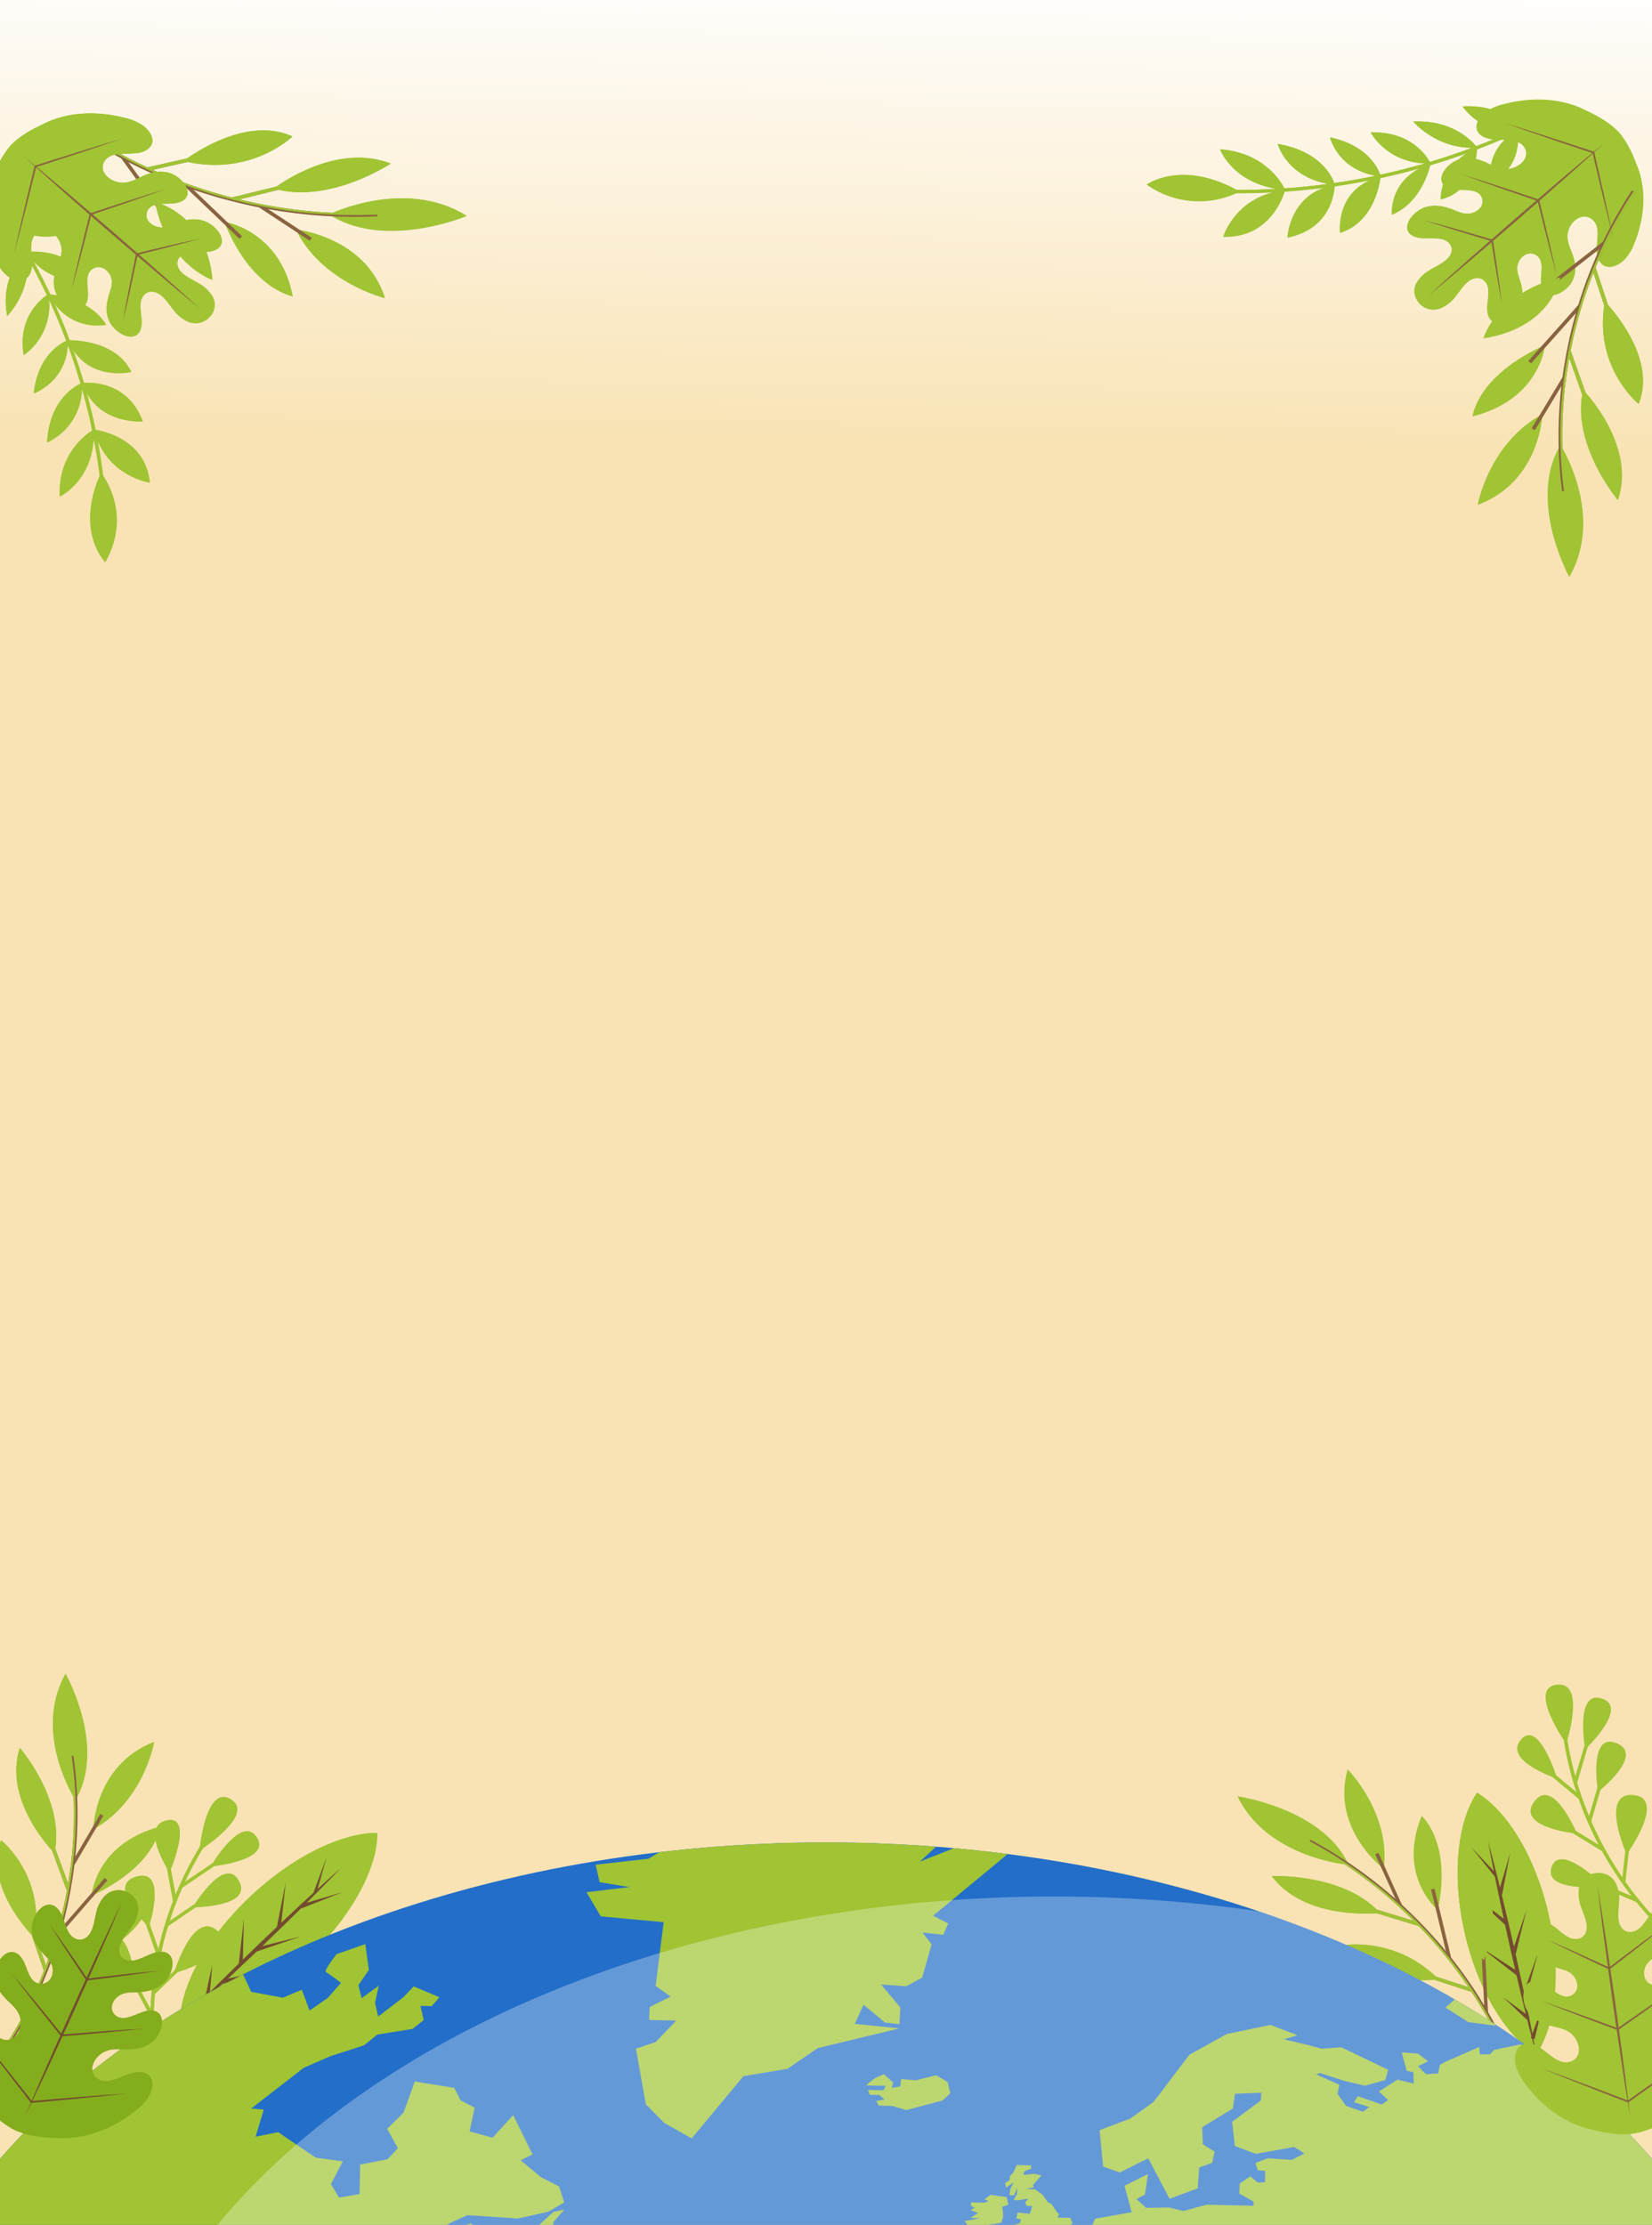 <svg xmlns="http://www.w3.org/2000/svg" xmlns:xlink="http://www.w3.org/1999/xlink" width="1239.875" height="1669.307" viewBox="0 0 1239.875 1669.307">
  <rect x="0" y="0" width="1239.875" height="1669.307" fill="#333333" stroke="none"/>
  <defs>
    <linearGradient id="linear-gradient" x1="0.505" x2="0.503" y2="0.208" gradientUnits="objectBoundingBox">
      <stop offset="0" stop-color="#fff"/>
      <stop offset="1" stop-color="#f9e3b4"/>
    </linearGradient>
    <clipPath id="clip-path">
      <rect id="Rectángulo_308999" data-name="Rectángulo 308999" width="1239.875" height="1669.307" fill="none"/>
    </clipPath>
    <clipPath id="clip-path-2">
      <ellipse id="Elipse_7848" data-name="Elipse 7848" cx="716.033" cy="475.067" rx="716.033" ry="475.067" fill="none"/>
    </clipPath>
  </defs>
  <g id="Grupo_975430" data-name="Grupo 975430" transform="translate(-44 -1636.884)">
    <rect id="Rectángulo_308980" data-name="Rectángulo 308980" width="1239.875" height="1669.307" transform="translate(44 1636.884)" fill="url(#linear-gradient)"/>
    <g id="Grupo_975429" data-name="Grupo 975429" transform="translate(44 1636.884)">
      <g id="Grupo_975428" data-name="Grupo 975428" clip-path="url(#clip-path)">
        <g id="Grupo_975405" data-name="Grupo 975405" transform="translate(1093.996 1344.967)">
          <path id="Trazado_652443" data-name="Trazado 652443" d="M1197,3234.658c-22.646-13.728-44.016-48.326-53.8-91.63s-5.269-83.3,9.423-104.808c22.672,13.73,44.016,48.325,53.8,91.63S1211.72,3213.152,1197,3234.658Z" transform="translate(-1137.996 -3038.22)" fill="#a0c433"/>
          <path id="Trazado_652444" data-name="Trazado 652444" d="M1197,3234.658c-22.646-13.728-44.016-48.326-53.8-91.63s-5.269-83.3,9.423-104.808l22.58,99.431,16.3,72.413Z" transform="translate(-1137.996 -3038.22)" fill="#a0c433" style="mix-blend-mode: multiply;isolation: isolate"/>
          <path id="Trazado_652445" data-name="Trazado 652445" d="M1173.587,3138.847l-25.657-23.479,24.684,19.035c-1.316-6.005-2.618-12.013-3.864-18.032-.037-.175-.072-.349-.108-.523l-.237-.054.132-.453q-1.328-6.41-2.624-12.824l-.116.093-17.806-22.186,17.143,18.228c-1.5-7.5-2.95-15-4.3-22.533,2.269,8.264,4.4,16.557,6.483,24.861l.219.232-.133.108q1.209,4.83,2.4,9.664l7.693-26.391-6.144,31.858-.218-.049c3.173,12.966,6.1,25.981,9.158,38.97l9.388-27.575L1181.535,3161c2.072,9.461,4.172,18.916,6.19,28.387l10.53-29.322-9.25,34.672-.157-.045c.086.411.176.822.261,1.232l2.366,11.569.357.263-.247.273,1.633,7.988c.284,1.512.579,3.022.87,4.533l7.739-21.125-6.047,25.256-.951-.264c.755,3.914,1.5,7.83,2.185,11.758-1.118-4-2.168-8.024-3.21-12.044l-.934-.259.506-1.38c-.534-2.058-1.065-4.117-1.609-6.172l-1.652-6.667-.269.3-17.79-16.747,17.1,12.583-2.326-9.39c-.2-.818-.392-1.639-.591-2.457l-.137-.04.076-.214q-2.043-8.445-4-16.905l-27.538-21.423,26.589,17.331q-1.883-8.12-3.779-16.236Q1175.543,3147.647,1173.587,3138.847Z" transform="translate(-1137.996 -3039.745)" fill="#734c2f"/>
        </g>
        <g id="Grupo_975406" data-name="Grupo 975406" transform="translate(135.161 1375.216)">
          <path id="Trazado_652446" data-name="Trazado 652446" d="M179.163,3211.87c-.23-25.705,18.517-61.677,51.16-93.013s70.129-49.334,96.926-49.119c.24,25.73-18.518,61.678-51.162,93.015S205.971,3212.11,179.163,3211.87Z" transform="translate(-179.161 -3069.736)" fill="#a0c433"/>
          <path id="Trazado_652447" data-name="Trazado 652447" d="M179.163,3211.87c-.23-25.705,18.517-61.677,51.16-93.013s70.129-49.334,96.926-49.119l-74.895,72.037-54.624,52.342Z" transform="translate(-179.161 -3069.736)" fill="#a0c433" style="mix-blend-mode: multiply;isolation: isolate"/>
          <path id="Trazado_652448" data-name="Trazado 652448" d="M251.77,3141.061l6.685-33.414-3.319,30.223q6.825-6.468,13.708-12.878l.4-.37-.082-.22.469-.139q4.9-4.541,9.814-9.058l-.144-.043,9.8-26.377-6.693,23.7q8.635-7.9,17.419-15.663-9.021,9.456-18.273,18.688l-.086.3-.166-.051q-3.578,3.591-7.168,7.167l27.285-8.075-31.237,12.284-.075-.2c-9.643,9.578-19.462,18.983-29.187,28.481l29.241-7.347-33.5,11.395c-7.167,6.792-14.314,13.6-21.52,20.359l31.389-7.37-35.384,11.3-.045-.152c-.314.292-.624.587-.939.878l-8.855,8.17-.037.431-.374-.052-6.115,5.642c-1.171,1.048-2.334,2.1-3.5,3.155l22.7-5.186-25.4,8.788-.283-.911c-3.02,2.728-6.047,5.451-9.12,8.128,2.9-3.07,5.857-6.092,8.815-9.11l-.277-.894,1.482-.339q2.272-2.317,4.537-4.64l4.947-4.94-.407-.057,5.045-23.421-1.77,20.613,6.969-6.959c.608-.6,1.223-1.2,1.833-1.806l-.041-.132.23-.055q6.293-6.219,12.644-12.38l3.866-33.819-.794,30.837q6.095-5.912,12.18-11.836Q245.117,3147.4,251.77,3141.061Z" transform="translate(-179.161 -3070.503)" fill="#734c2f"/>
        </g>
        <g id="Grupo_975407" data-name="Grupo 975407" transform="translate(860.61 79.735)">
          <path id="Trazado_652449" data-name="Trazado 652449" d="M1117.47,1764.719q13.458-4.034,26.681-8.772c2.812-1.039,5.651-2.086,8.481-3.157q11.682-4.46,23.172-9.5,3.768-1.663,7.51-3.4,8.3-3.8,16.434-7.921l-.628-1.15-.621-1.125c-.093.055-.17.078-.264.133q-7.757,3.914-15.636,7.546c-1.061.509-2.156,1-3.225,1.485q-13.593,6.165-27.525,11.467c-1.017.388-2.059.784-3.1,1.179-10.389,3.895-20.948,7.439-31.594,10.634-1.245.377-2.5.729-3.741,1.106q-16.626,4.832-33.529,8.487c-1.115.257-2.213.482-3.337.715q-15.463,3.274-31.154,5.518c-1.436.221-2.9.423-4.355.6-10.954,1.493-21.995,2.638-33.063,3.363-2.065.169-4.122.282-6.211.379q-14.754.85-29.609.791c-6.769-.041-13.52-.2-20.292-.5l-.055,1.276-.081,1.284q10.071.448,20.149.492,13.423.076,26.793-.609c3.16-.153,6.338-.337,9.507-.546q14.339-.965,28.616-2.794c3-.373,5.974-.763,8.962-1.185q12.952-1.87,25.764-4.422c2.855-.57,5.736-1.147,8.576-1.766q14.424-3.12,28.629-7.084C1111.64,1766.429,1114.569,1765.57,1117.47,1764.719Z" transform="translate(-904.61 -1720.352)" fill="#a0c433"/>
          <path id="Trazado_652450" data-name="Trazado 652450" d="M971.875,1787.406c1.5-.7,2.4-1.183,2.572-1.261l.017-.031c-.758-.441-1.542-.873-2.31-1.256-41.816-22.682-67.544-3.964-67.544-3.964l.033.016A67.685,67.685,0,0,0,971.875,1787.406Z" transform="translate(-904.61 -1722.12)" fill="#a0c433"/>
          <path id="Trazado_652451" data-name="Trazado 652451" d="M1008.568,1785.424s-8.9,36.323-46.567,35.176C962,1820.6,971.173,1789.417,1008.568,1785.424Z" transform="translate(-904.61 -1722.594)" fill="#a0c433"/>
          <path id="Trazado_652452" data-name="Trazado 652452" d="M1008.559,1784.15l-.008-.025c-.073-.138-.243-.569-.577-1.245-2.82-5.443-15.778-26.866-48.262-29.3,0,0,8.521,23.892,42.051,29.684,2.132.373,4.375.658,6.712.889C1008.5,1784.14,1008.534,1784.156,1008.559,1784.15Z" transform="translate(-904.61 -1721.313)" fill="#a0c433"/>
          <path id="Trazado_652453" data-name="Trazado 652453" d="M1045.762,1781.287s.592,32.382-35.57,39.811C1010.192,1821.1,1011.495,1787.465,1045.762,1781.287Z" transform="translate(-904.61 -1722.428)" fill="#a0c433"/>
          <path id="Trazado_652454" data-name="Trazado 652454" d="M1045.775,1780s-.119-.446-.383-1.251c-1.792-5.03-10.524-23.955-42.452-29.375,0,0,6.713,24.68,38.1,29.97A47.686,47.686,0,0,0,1045.775,1780Z" transform="translate(-904.61 -1721.144)" fill="#a0c433"/>
          <path id="Trazado_652455" data-name="Trazado 652455" d="M1080.253,1774.8s-2.7,33.842-30.591,42.464C1049.662,1817.264,1045.387,1783.7,1080.253,1774.8Z" transform="translate(-904.61 -1722.167)" fill="#a0c433"/>
          <path id="Trazado_652456" data-name="Trazado 652456" d="M1080.216,1773.578l.026-.008a12.841,12.841,0,0,0-.359-1.257c-1.594-4.769-9.284-21.972-37.7-28.081,0,0,5.666,23.87,34.361,28.8C1077.737,1773.258,1078.939,1773.429,1080.216,1773.578Z" transform="translate(-904.61 -1720.937)" fill="#a0c433"/>
          <path id="Trazado_652457" data-name="Trazado 652457" d="M1117.759,1764.705s-5.216,28.651-29.149,38.555C1088.61,1803.26,1085.453,1775.619,1117.759,1764.705Z" transform="translate(-904.61 -1721.76)" fill="#a0c433"/>
          <path id="Trazado_652458" data-name="Trazado 652458" d="M1117.731,1763.729l.025-.008s-.195-.423-.6-1.158c-2.68-4.842-14.889-23.224-44.41-22.165,0,0,11.423,22.022,40.669,23.271C1114.808,1763.756,1116.258,1763.747,1117.731,1763.729Z" transform="translate(-904.61 -1720.781)" fill="#a0c433"/>
          <path id="Trazado_652459" data-name="Trazado 652459" d="M1152.684,1752.294s.11,32.537-27.485,38.929C1125.2,1791.223,1124.133,1764.264,1152.684,1752.294Z" transform="translate(-904.61 -1721.261)" fill="#a0c433"/>
          <path id="Trazado_652460" data-name="Trazado 652460" d="M1152.673,1751.469l-.008-.025c-.091-.106-.354-.482-.816-1.038-3.447-4.288-18.153-19.9-47.183-18.539,0,0,16.448,19.724,44.081,19.719,1.262.02,2.56-.025,3.867-.126C1152.647,1751.477,1152.647,1751.477,1152.673,1751.469Z" transform="translate(-904.61 -1720.436)" fill="#a0c433"/>
          <path id="Trazado_652461" data-name="Trazado 652461" d="M1183.128,1738.922s5.024,27.371-20.451,39.137C1162.677,1778.059,1157.215,1752.343,1183.128,1738.922Z" transform="translate(-904.61 -1720.723)" fill="#a0c433"/>
          <path id="Trazado_652462" data-name="Trazado 652462" d="M1183.1,1738.166l.025-.007a9.22,9.22,0,0,0-.527-1.18c-2.169-4.219-11.62-18.372-40.869-16.913,0,0,12.66,19.5,37.644,18.4C1180.587,1738.419,1181.835,1738.309,1183.1,1738.166Z" transform="translate(-904.61 -1719.961)" fill="#a0c433"/>
          <path id="Trazado_652463" data-name="Trazado 652463" d="M1117.731,1762.909l.025-.008c11.789-3.542,23.442-7.5,34.858-11.917.033.017.033.017.051-.016q15.444-5.879,30.436-12.8l.025-.007q8.07-3.73,15.994-7.735l-.885-.991q-7.757,3.914-15.636,7.546c-2.169-4.219-11.62-18.372-40.869-16.913,0,0,12.66,19.5,37.644,18.4q-13.593,6.165-27.525,11.467c-3.447-4.288-18.153-19.9-47.183-18.539,0,0,16.448,19.724,44.081,19.719-10.389,3.895-20.948,7.439-31.594,10.634-2.68-4.842-14.889-23.224-44.41-22.165,0,0,11.423,22.022,40.669,23.271q-16.626,4.832-33.529,8.487c-1.594-4.769-9.284-21.972-37.7-28.081,0,0,5.666,23.87,34.361,28.8q-15.463,3.274-31.154,5.518c-1.792-5.03-10.524-23.955-42.452-29.375,0,0,6.713,24.68,38.1,29.97-10.954,1.493-21.995,2.638-33.063,3.363-2.82-5.443-15.778-26.866-48.262-29.3,0,0,8.521,23.892,42.051,29.684q-14.754.85-29.609.791c-41.816-22.682-67.544-3.964-67.544-3.964l.033.016,47.164,4.72q11.346.5,22.64.515c11.384-.016,22.758-.4,34.028-1.19l.076-.023.008.025q18.714-1.284,37.165-3.962l.051-.015q17.382-2.528,34.441-6.218l.026-.008Q1099.231,1768.455,1117.731,1762.909Z" transform="translate(-904.61 -1719.961)" fill="#a0c433" style="mix-blend-mode: multiply;isolation: isolate"/>
        </g>
        <g id="Grupo_975408" data-name="Grupo 975408" transform="translate(-12.06 146.523)">
          <path id="Trazado_652464" data-name="Trazado 652464" d="M81.852,1863.858q-5.835-12.318-12.371-24.325c-1.422-2.55-2.855-5.124-4.312-7.687q-6.057-10.574-12.695-20.893-2.186-3.382-4.443-6.732-4.953-7.433-10.223-14.672l-1.111.741-1.086.73c.068.082.1.153.171.235q5.007,6.9,9.736,13.958c.657.948,1.3,1.93,1.935,2.888q8.053,12.182,15.26,24.8c.527.921,1.065,1.865,1.6,2.808,5.312,9.412,10.283,19.03,14.9,28.774.544,1.139,1.063,2.289,1.606,3.426q7.053,15.239,12.923,30.883c.4,1.031.773,2.048,1.153,3.091q5.3,14.322,9.56,28.988c.4,1.34.8,2.713,1.153,4.074,2.9,10.249,5.449,20.622,7.568,31.074.431,1.945.8,3.89,1.161,5.868q2.7,13.946,4.48,28.1c.8,6.451,1.472,12.9,1.991,19.387l1.326-.106,1.337-.081q-.783-9.649-1.984-19.251-1.581-12.794-3.943-25.444c-.549-2.99-1.133-5.994-1.741-8.985q-2.772-13.537-6.43-26.908c-.757-2.815-1.528-5.6-2.334-8.389q-3.537-12.1-7.76-23.99c-.942-2.649-1.9-5.322-2.886-7.951q-5.01-13.35-10.867-26.39C84.342,1869.2,83.091,1866.515,81.852,1863.858Z" transform="translate(-31.94 -1789.548)" fill="#a0c433"/>
          <path id="Trazado_652465" data-name="Trazado 652465" d="M121.494,2008.655c-.9-1.344-1.52-2.142-1.622-2.294l-.035-.012c-.361.776-.711,1.577-1.013,2.356-18.277,42.631,4.259,64.82,4.259,64.82l.013-.034C140.835,2042.309,126.618,2016.324,121.494,2008.655Z" transform="translate(-31.94 -1798.269)" fill="#a0c433"/>
          <path id="Trazado_652466" data-name="Trazado 652466" d="M114.415,1972.657s38.656,3.986,42.131,40C156.546,2012.655,123.172,2007.779,114.415,1972.657Z" transform="translate(-31.94 -1796.914)" fill="#a0c433"/>
          <path id="Trazado_652467" data-name="Trazado 652467" d="M114.423,1972.666l-.024.01c-.134.086-.559.3-1.216.7-5.279,3.359-25.825,18.35-24.327,49.591,0,0,23.648-11.072,25.488-43.723.121-2.077.139-4.249.088-6.5C114.421,1972.723,114.434,1972.688,114.423,1972.666Z" transform="translate(-31.94 -1796.914)" fill="#a0c433"/>
          <path id="Trazado_652468" data-name="Trazado 652468" d="M105.708,1936.252s33.407-4.571,45.562,28.951C151.27,1965.2,116.335,1968.124,105.708,1936.252Z" transform="translate(-31.94 -1795.441)" fill="#a0c433"/>
          <path id="Trazado_652469" data-name="Trazado 652469" d="M105.707,1936.248s-.447.169-1.245.519c-4.98,2.329-23.466,12.987-25.119,44.066,0,0,24.686-9.447,26.272-39.992A42.426,42.426,0,0,0,105.707,1936.248Z" transform="translate(-31.94 -1795.449)" fill="#a0c433"/>
          <path id="Trazado_652470" data-name="Trazado 652470" d="M95,1902.836s35.323-1.618,47.69,23.881C142.693,1926.717,108.523,1934.942,95,1902.836Z" transform="translate(-31.94 -1794.104)" fill="#a0c433"/>
          <path id="Trazado_652471" data-name="Trazado 652471" d="M95.017,1902.872l-.012-.024s-.457.147-1.256.5c-4.733,2.109-21.568,11.562-24.368,39.379,0,0,23.979-8.35,25.521-36.288C94.991,1905.272,95.02,1904.107,95.017,1902.872Z" transform="translate(-31.94 -1794.105)" fill="#a0c433"/>
          <path id="Trazado_652472" data-name="Trazado 652472" d="M80.346,1866.869s30.268,1.423,43.468,22.99C123.814,1889.859,95.626,1896.286,80.346,1866.869Z" transform="translate(-31.94 -1792.658)" fill="#a0c433"/>
          <path id="Trazado_652473" data-name="Trazado 652473" d="M80.353,1866.9l-.011-.022s-.413.237-1.122.716c-4.674,3.152-22.169,17.054-17.421,45.039a46.03,46.03,0,0,0,19.027-41.613C80.743,1869.675,80.553,1868.3,80.353,1866.9Z" transform="translate(-31.94 -1792.658)" fill="#a0c433"/>
          <path id="Trazado_652474" data-name="Trazado 652474" d="M63.709,1833.737s33.627-4.13,43.65,21.361C107.359,1855.1,79.618,1859.448,63.709,1833.737Z" transform="translate(-31.94 -1791.315)" fill="#a0c433"/>
          <path id="Trazado_652475" data-name="Trazado 652475" d="M63.71,1833.759l-.024.01c-.1.1-.455.4-.973.905-4.008,3.813-18.333,19.752-13.33,47.23,0,0,18.357-18.1,14.933-44.422a36.965,36.965,0,0,0-.608-3.667C63.722,1833.783,63.722,1833.783,63.71,1833.759Z" transform="translate(-31.94 -1791.327)" fill="#a0c433"/>
          <path id="Trazado_652476" data-name="Trazado 652476" d="M46.673,1805.133s27.677-8.172,42.994,14.635C89.667,1819.768,63.755,1828.152,46.673,1805.133Z" transform="translate(-31.94 -1790.118)" fill="#a0c433"/>
          <path id="Trazado_652477" data-name="Trazado 652477" d="M46.684,1805.217l-.011-.022a9.684,9.684,0,0,0-1.155.647c-4.094,2.589-17.557,13.34-12.43,41.017,0,0,18.6-14.472,14.365-38.129C47.255,1807.58,46.988,1806.405,46.684,1805.217Z" transform="translate(-31.94 -1790.177)" fill="#a0c433"/>
          <path id="Trazado_652478" data-name="Trazado 652478" d="M80.353,1863.816l-.011-.022c-5.12-10.791-10.652-21.4-16.634-31.725.014-.033.014-.033-.022-.046q-7.99-13.982-17-27.4l-.011-.022q-4.854-7.227-9.976-14.277l-.915.966q5.007,6.9,9.736,13.958c-4.094,2.588-17.557,13.34-12.43,41.017,0,0,18.6-14.471,14.365-38.129q8.053,12.182,15.26,24.8c-4.008,3.813-18.333,19.752-13.33,47.23,0,0,18.357-18.1,14.933-44.422,5.312,9.412,10.283,19.03,14.9,28.774-4.674,3.152-22.169,17.054-17.421,45.039a46.031,46.031,0,0,0,19.027-41.613q7.053,15.239,12.923,30.883c-4.733,2.109-21.568,11.562-24.368,39.379,0,0,23.979-8.35,25.521-36.288q5.3,14.322,9.56,28.988c-4.98,2.329-23.466,12.987-25.119,44.066,0,0,24.686-9.447,26.272-39.992,2.9,10.248,5.449,20.622,7.568,31.073-5.279,3.359-25.825,18.35-24.327,49.591,0,0,23.648-11.072,25.488-43.722q2.7,13.946,4.48,28.1c-18.277,42.631,4.259,64.82,4.259,64.82l.013-.034-.955-45.5q-.882-10.867-2.269-21.625c-1.425-10.841-3.233-21.625-5.44-32.261l-.033-.069.024-.01q-3.643-17.666-8.694-34.907l-.022-.046q-4.766-16.243-10.69-32.033l-.012-.024Q88.376,1880.749,80.353,1863.816Z" transform="translate(-31.94 -1789.579)" fill="#a0c433" style="mix-blend-mode: multiply;isolation: isolate"/>
        </g>
        <g id="Grupo_975409" data-name="Grupo 975409" transform="translate(1056.049 74.692)">
          <path id="Trazado_652479" data-name="Trazado 652479" d="M1172.466,1718.166c22.522-5.939,45.076-4.172,62.1,4.851,0,0,15.245,6.492,23.7,15.476s13.643,24.186,13.643,24.186c7.62,17.155,7.169,38.882-1.262,59.8a37.368,37.368,0,0,1-6.685,11.481c-3.121,3.46-7.633,6.19-11.8,6.281-6.386.138-9.48-5.761-9.74-11.617-.253-5.835,1.376-12.229.256-17.787-1.141-5.55-6.557-10.132-13.07-7.619-5.317,2.076-8.779,7.986-9.144,12.893-.386,4.914,1.558,9.113,3.184,13.307,2.348,6.111,4.027,13.155.9,20.4-3.116,7.213-12.922,13.759-19.109,11.007-4.146-1.851-5.071-6.893-4.89-11.643s1.133-9.837-.411-13.942a8.126,8.126,0,0,0-11.8-3.861,11.913,11.913,0,0,0-5.579,9c-.278,3.267.758,6.149,1.692,9.021,2.066,6.4,3.611,13.6.361,20.977-3.236,7.348-13.154,14.049-19.5,11.328-4.165-1.774-5.291-6.7-5.088-11.458.211-4.737,1.411-9.746.617-14.182s-4.428-8.282-9.621-7.3c-7.374,1.39-11.412,10.157-16.8,16.037a27.075,27.075,0,0,1-8.079,5.971,14.3,14.3,0,0,1-16.563-2.631c-4.36-4.225-6.052-10.984-1.965-17.041a26.848,26.848,0,0,1,7-7.09c6.662-4.571,16.141-7.529,18.327-14.444,1.573-4.858-2.068-8.726-6.581-9.937-4.535-1.2-9.831-.557-14.768-.827-4.945-.292-9.95-1.845-11.373-6.016-2.174-6.358,5.767-15.15,13.73-17.489s15.277-.142,21.706,2.48c2.871,1.174,5.759,2.458,9.179,2.509a12.689,12.689,0,0,0,9.883-4.4,7.526,7.526,0,0,0-2.808-11.665c-4.09-1.894-9.48-1.5-14.424-1.787-4.952-.312-10.069-1.71-11.558-5.857-2.226-6.177,5.55-14.888,13.349-17.148,7.807-2.239,14.921.076,21.024,2.927,4.193,1.974,8.349,4.241,13.486,4.4,5.128.135,11.614-2.579,14.279-7.443,3.272-5.961-.935-11.592-6.58-13.227-5.631-1.662-12.423-.731-18.473-1.572-6.042-.821-11.809-4.4-11.033-10.47.5-3.974,3.8-7.985,7.684-10.638A40.808,40.808,0,0,1,1172.466,1718.166Z" transform="translate(-1100.049 -1714.707)" fill="#a0c433"/>
          <path id="Trazado_652480" data-name="Trazado 652480" d="M1258.27,1739.49c8.458,8.984,13.643,24.186,13.643,24.186,7.62,17.155,7.169,38.882-1.262,59.8a37.368,37.368,0,0,1-6.685,11.481c-3.121,3.46-7.633,6.19-11.8,6.281-6.386.138-9.48-5.761-9.74-11.617-.253-5.835,1.376-12.229.256-17.788-1.141-5.55-6.557-10.132-13.07-7.619-5.317,2.076-8.779,7.986-9.144,12.893-.386,4.914,1.558,9.113,3.184,13.307,2.348,6.111,4.027,13.155.9,20.4-3.116,7.213-12.922,13.759-19.109,11.007-4.146-1.852-5.071-6.893-4.89-11.643s1.133-9.837-.411-13.942a8.126,8.126,0,0,0-11.8-3.861,11.913,11.913,0,0,0-5.579,9c-.278,3.267.758,6.149,1.692,9.021,2.066,6.4,3.611,13.6.361,20.977-3.236,7.348-13.154,14.049-19.5,11.328-4.165-1.775-5.291-6.7-5.088-11.458.211-4.737,1.411-9.747.617-14.182s-4.428-8.282-9.621-7.3c-7.374,1.39-11.412,10.157-16.8,16.037a27.075,27.075,0,0,1-8.079,5.971,14.3,14.3,0,0,1-16.563-2.631Z" transform="translate(-1100.049 -1715.704)" fill="#a0c433" style="mix-blend-mode: multiply;isolation: isolate"/>
          <path id="Trazado_652481" data-name="Trazado 652481" d="M1214.765,1776.059q-8.294,7.053-16.53,14.167l-13.8-4.622c-4.786-1.587-9.552-3.227-14.353-4.77l-14.385-4.685c-4.812-1.516-9.608-3.075-14.433-4.554,4.722,1.757,9.475,3.436,14.211,5.156l14.259,5.026c4.747,1.694,9.528,3.291,14.291,4.94l13.076,4.487q-7.716,6.648-15.435,13.294-9.068,7.944-18.158,15.861c-4.119-1.234-8.255-2.415-12.38-3.627-4.307-1.244-8.6-2.53-12.919-3.74l-12.949-3.644c-4.331-1.169-8.649-2.379-12.993-3.508,4.25,1.419,8.527,2.756,12.791,4.134l12.836,4c4.277,1.337,8.579,2.6,12.867,3.9,3.87,1.158,7.733,2.34,11.609,3.482q-6.777,5.924-13.525,11.879l-16.313,14.472c-5.394,4.87-10.829,9.7-16.186,14.606,5.629-4.62,11.181-9.322,16.774-13.981l16.649-14.115q6.834-5.81,13.624-11.667c1.2,7.434,2.349,14.877,3.627,22.3l2.024,11.8c.718,3.928,1.4,7.86,2.153,11.782-.469-3.963-1.018-7.914-1.527-11.871l-1.656-11.854c-1.076-7.734-2.3-15.447-3.444-23.17q9.152-7.879,18.3-15.759,7.657-6.7,15.333-13.39l3.2,12.781c1.177,4.666,2.315,9.342,3.543,14l3.63,13.978c1.257,4.648,2.47,9.307,3.767,13.946-1-4.706-2.088-9.393-3.13-14.091l-3.265-14.06c-1.072-4.69-2.232-9.361-3.354-14.041l-3.26-13.5q8.2-7.158,16.359-14.356l16.312-14.473q3.681-3.324,7.377-6.633l3.633,15.408c1.267,5.345,2.5,10.7,3.82,16.033l3.906,16.015c1.348,5.329,2.653,10.666,4.041,15.986-1.095-5.382-2.272-10.748-3.406-16.121l-3.541-16.094c-1.163-5.367-2.412-10.717-3.627-16.074l-3.665-16.067-.025-.11q3.849-3.461,7.672-6.95-4.011,3.291-7.98,6.625l-.1-.033-16.6-5.467c-5.54-1.808-11.06-3.668-16.616-5.432l-16.646-5.345c-5.566-1.736-11.116-3.515-16.7-5.214,5.478,1.979,10.985,3.877,16.476,5.82l16.523,5.688c5.5,1.914,11.037,3.731,16.554,5.6l15.941,5.356q-3.813,3.192-7.629,6.38Z" transform="translate(-1100.049 -1715.447)" fill="#8a6340"/>
        </g>
        <g id="Grupo_975411" data-name="Grupo 975411" transform="translate(52.664 92.929)">
          <path id="Trazado_652482" data-name="Trazado 652482" d="M291.048,1804.037s.02.017.058-.022c.192-.084,1.111-.546,2.685-1.228,11.873-5.082,60.064-22.973,100.553,2.4l-.173.065-.019.02c-3.808,1.548-60.769,24.12-100.866.16C292.515,1804.982,291.782,1804.528,291.048,1804.037Z" transform="translate(-96.664 -1736.049)" fill="#a0c433"/>
          <path id="Trazado_652483" data-name="Trazado 652483" d="M265.935,1816.215s52.371,5.11,67.108,51.677C333.043,1867.892,285.667,1856.42,265.935,1816.215Z" transform="translate(-96.664 -1737.027)" fill="#a0c433"/>
          <path id="Trazado_652484" data-name="Trazado 652484" d="M249.484,1783.3s.7-.543,2.023-1.478l.019-.019c9.3-6.557,48.623-31.722,85.713-17.214,0,0-43.774,29.065-84.246,19.63C251.82,1783.962,250.663,1783.644,249.484,1783.3Z" transform="translate(-96.664 -1734.772)" fill="#a0c433"/>
          <path id="Trazado_652485" data-name="Trazado 652485" d="M212.262,1810.2s41.8,6,51.528,56.045C263.79,1866.246,232.437,1861.176,212.262,1810.2Z" transform="translate(-96.664 -1736.785)" fill="#a0c433"/>
          <path id="Trazado_652486" data-name="Trazado 652486" d="M181.734,1761.826s.963-.745,2.723-1.984c10.242-7.245,47.606-30.916,79.052-16.449,0,0-30.092,29.458-78.75,19.112C183.746,1762.312,182.749,1762.059,181.734,1761.826Z" transform="translate(-96.664 -1733.913)" fill="#a0c433"/>
          <g id="Grupo_975410" data-name="Grupo 975410">
            <path id="Trazado_652487" data-name="Trazado 652487" d="M96.664,1735.848l.827-1.078.847-1.061a346.433,346.433,0,0,0,56.292,32.66q1.968.95,3.992,1.839a368.1,368.1,0,0,0,59.4,20.791c1.855.493,3.707.947,5.579,1.382a366.98,366.98,0,0,0,70.185,10.066c11.1.522,22.221.534,33.277-.018l.053,1.337.071,1.318c-11.272.543-22.6.541-33.906.011a365.947,365.947,0,0,1-48.038-5.434q-3.483-.592-6.852-1.3l-.019.02c-6.79-1.344-13.535-2.924-20.244-4.638l-.036.009-.005-.019c-9.749-2.494-19.409-5.328-28.9-8.6-2.08-.687-4.146-1.434-6.171-2.182a361.256,361.256,0,0,1-42.615-18.534c-1.837-.907-3.66-1.874-5.441-2.841A346.459,346.459,0,0,1,96.664,1735.848Z" transform="translate(-96.664 -1733.708)" fill="#8a6340"/>
            <path id="Trazado_652604" data-name="Trazado 652604" d="M0,0,2.7.052l.866,45.565-2.7-.052Z" transform="matrix(0.565, -0.825, 0.825, 0.565, 141.701, 62.672)" fill="#8a6340"/>
            <path id="Trazado_652488" data-name="Trazado 652488" d="M218.1,1793.551l-.367-1.322-.343-1.265.64-.164,33.48-8.235.019-.02,16.334-4.021.71,2.587-15.576,3.851-29.388,7.219-3.083.776Z" transform="translate(-96.664 -1735.511)" fill="#8a6340"/>
            <path id="Trazado_652605" data-name="Trazado 652605" d="M0,0,2.721.056,3.88,56.513l-2.721-.056Z" transform="matrix(0.706, -0.708, 0.708, 0.706, 86.324, 47.261)" fill="#8a6340"/>
            <path id="Trazado_652489" data-name="Trazado 652489" d="M154.6,1769.961l-.327-1.323-.3-1.267.66-.147,29.827-6.731,24.39-5.517.653,2.609-24.741,5.572-26.137,5.906-2.35.513Z" transform="translate(-96.664 -1734.563)" fill="#8a6340"/>
            <path id="Trazado_652606" data-name="Trazado 652606" d="M0,0,2.74.052,3.9,59.741l-2.74-.052Z" transform="matrix(0.822, -0.57, 0.57, 0.822, 38.198, 25.735)" fill="#8a6340"/>
          </g>
          <path id="Trazado_652490" data-name="Trazado 652490" d="M160.282,1794.762s38.726,8.073,43.3,58.635C203.586,1853.4,169.523,1842.144,160.282,1794.762Z" transform="translate(-96.664 -1736.164)" fill="#a0c433"/>
          <path id="Trazado_652491" data-name="Trazado 652491" d="M97.491,1734.77l.847-1.061a346.433,346.433,0,0,0,56.292,32.66l29.827-6.731c10.242-7.245,47.606-30.917,79.052-16.449,0,0-30.092,29.458-78.75,19.112l-26.137,5.906a368.1,368.1,0,0,0,59.4,20.791l33.48-8.235.019-.019c9.3-6.557,48.623-31.722,85.713-17.214,0,0-43.774,29.065-84.246,19.63l-29.387,7.219a366.98,366.98,0,0,0,70.185,10.066c11.873-5.082,60.064-22.973,100.553,2.4l-.173.065-.019.02-67.031-1.168a352.044,352.044,0,0,1-36.015-.091c-.038.04-.058.022-.058.022a367.2,367.2,0,0,1-48.409-5.756c-1.171-.187-2.343-.411-3.477-.676-6.275-1.2-12.463-2.566-18.64-4.108-.937-.237-1.873-.473-2.791-.729q-15.548-3.979-30.658-9.338c-1.039-.325-2.081-.689-3.084-1.054q-14.1-5.1-27.718-11.315c-.645-.307-1.33-.612-2-.938q-7.861-3.628-15.549-7.677c-.911-.464-1.82-.928-2.711-1.412l-.021-.018A348.3,348.3,0,0,1,97.491,1734.77Z" transform="translate(-96.664 -1733.708)" fill="#a0c433" style="mix-blend-mode: multiply;isolation: isolate"/>
        </g>
        <g id="Grupo_975412" data-name="Grupo 975412" transform="translate(-10.803 85.077)">
          <path id="Trazado_652492" data-name="Trazado 652492" d="M39.9,1833.365c-8.459-20.9-8.934-42.609-1.323-59.787,0,0,5.169-15.218,13.616-24.213s23.672-15.5,23.672-15.5c17-9.029,39.566-10.82,62.114-4.911a40.263,40.263,0,0,1,12.583,5.209c3.9,2.626,7.2,6.654,7.717,10.625.8,6.083-5,9.64-11.045,10.487-6.023.838-12.816-.063-18.462,1.574-5.636,1.657-9.831,7.3-6.56,13.257,2.7,4.865,9.175,7.565,14.3,7.412,5.133-.134,9.287-2.42,13.467-4.4,6.094-2.867,13.223-5.188,21.048-2.94,7.794,2.238,15.582,10.931,13.362,17.119-1.495,4.148-6.627,5.547-11.568,5.859s-10.311-.076-14.407,1.819a7.522,7.522,0,0,0-2.8,11.662,12.714,12.714,0,0,0,9.9,4.406c3.415-.069,6.3-1.352,9.176-2.538,6.418-2.627,13.728-4.839,21.705-2.49,7.946,2.338,15.906,11.122,13.735,17.457-1.413,4.159-6.4,5.737-11.355,6.03-4.931.283-10.246-.351-14.761.861s-8.132,5.074-6.581,9.932c2.194,6.9,11.695,9.857,18.34,14.4a26.553,26.553,0,0,1,7.015,7.1,12.9,12.9,0,0,1-1.033,16.082A14.341,14.341,0,0,1,184.3,1881.5a27.383,27.383,0,0,1-8.065-5.96c-5.419-5.894-9.454-14.641-16.843-16.022-5.2-1-8.834,2.868-9.627,7.3-.784,4.452.428,9.443.652,14.183.2,4.752-.9,9.689-5.072,11.474-6.367,2.726-16.291-3.956-19.531-11.32s-1.709-14.571.351-20.978c.923-2.861,1.959-5.75,1.662-9.02a11.893,11.893,0,0,0-5.576-8.985,8.129,8.129,0,0,0-11.8,3.874c-1.544,4.1-.58,9.2-.377,13.954.183,4.76-.742,9.789-4.889,11.634-6.175,2.757-16-3.776-19.138-10.991-3.12-7.224-1.448-14.254.884-20.371,1.617-4.2,3.542-8.406,3.177-13.325-.384-4.91-3.861-10.824-9.175-12.871-6.512-2.515-11.918,2.078-13.035,7.635-1.147,5.546.512,11.935.259,17.8-.233,5.853-3.347,11.725-9.723,11.6-4.169-.068-8.665-2.809-11.812-6.248A37.922,37.922,0,0,1,39.9,1833.365Z" transform="translate(-33.197 -1725.527)" fill="#a0c433"/>
          <path id="Trazado_652493" data-name="Trazado 652493" d="M52.2,1749.364c8.447-8.993,23.672-15.5,23.672-15.5,17-9.029,39.566-10.82,62.114-4.911a40.263,40.263,0,0,1,12.583,5.209c3.9,2.626,7.2,6.654,7.717,10.625.8,6.083-5,9.64-11.045,10.487-6.023.838-12.816-.063-18.462,1.574-5.636,1.657-9.831,7.3-6.56,13.257,2.7,4.865,9.175,7.565,14.3,7.412,5.133-.134,9.287-2.42,13.467-4.4,6.094-2.867,13.223-5.188,21.048-2.94,7.794,2.238,15.582,10.931,13.362,17.119-1.495,4.148-6.627,5.547-11.568,5.859s-10.311-.076-14.407,1.819a7.522,7.522,0,0,0-2.8,11.662,12.714,12.714,0,0,0,9.9,4.406c3.415-.069,6.3-1.352,9.176-2.538,6.418-2.627,13.728-4.839,21.705-2.49,7.946,2.338,15.906,11.122,13.735,17.457-1.413,4.159-6.4,5.737-11.355,6.03-4.931.283-10.246-.351-14.761.861s-8.132,5.074-6.581,9.932c2.194,6.9,11.695,9.857,18.34,14.4a26.553,26.553,0,0,1,7.015,7.1,12.9,12.9,0,0,1-1.033,16.082Z" transform="translate(-33.197 -1725.527)" fill="#a0c433" style="mix-blend-mode: multiply;isolation: isolate"/>
          <path id="Trazado_652494" data-name="Trazado 652494" d="M94.814,1787.93q8.158,7.2,16.374,14.333l-3.38,13.649c-1.156,4.732-2.367,9.45-3.476,14.191l-3.384,14.214c-1.079,4.749-2.205,9.487-3.245,14.245,1.34-4.688,2.593-9.4,3.892-14.1l3.751-14.128c1.27-4.7,2.437-9.433,3.659-14.149l3.312-12.943q7.682,6.687,15.358,13.377,9.159,7.845,18.3,15.714c-.859,4.059-1.66,8.128-2.493,12.191-.849,4.239-1.743,8.47-2.556,12.716l-2.452,12.736c-.77,4.255-1.583,8.5-2.308,12.764,1.036-4.2,1.985-8.424,2.976-12.636l2.831-12.663c.949-4.22,1.816-8.456,2.728-12.683.8-3.813,1.634-7.623,2.421-11.44q6.834,5.865,13.7,11.7l16.667,14.094c5.6,4.652,11.158,9.347,16.793,13.961-5.364-4.9-10.805-9.723-16.206-14.586l-16.332-14.451q-6.718-5.932-13.484-11.815c7.582-1.91,15.179-3.764,22.742-5.743l12.024-3.139c4-1.087,8-2.136,11.992-3.261-4.06.854-8.1,1.782-12.149,2.672l-12.116,2.795c-7.906,1.818-15.775,3.772-23.663,5.657q-9.1-7.931-18.2-15.861-7.733-6.625-15.446-13.269l12.92-4.363c4.717-1.6,9.446-3.165,14.145-4.814L154.613,1788c4.69-1.676,9.394-3.31,14.07-5.023-4.775,1.438-9.522,2.954-14.284,4.429l-14.239,4.555c-4.752,1.5-9.474,3.088-14.209,4.638l-13.658,4.493q-8.257-7.094-16.553-14.15l-16.667-14.094q-3.822-3.174-7.63-6.364l15.6-5.045c5.411-1.756,10.833-3.482,16.227-5.286l16.2-5.368c5.385-1.831,10.784-3.623,16.156-5.493-5.467,1.6-10.907,3.269-16.361,4.9l-16.318,5.027c-5.444,1.659-10.861,3.4-16.289,5.106l-16.277,5.142-.112.036q-3.981-3.321-7.988-6.615,3.82,3.494,7.683,6.942l-.025.1-3.968,16.41c-1.307,5.474-2.671,10.935-3.931,16.419L58.2,1815.2c-1.23,5.492-2.506,10.972-3.7,16.473,1.492-5.432,2.9-10.884,4.348-16.325l4.2-16.357c1.42-5.448,2.738-10.919,4.112-16.378l3.921-15.768q3.7,3.314,7.393,6.632Z" transform="translate(-33.197 -1726.322)" fill="#8a6340"/>
        </g>
        <g id="Grupo_975414" data-name="Grupo 975414" transform="translate(928.884 1327.492)">
          <path id="Trazado_652495" data-name="Trazado 652495" d="M1056.242,3092.482s-.007-.024-.058-.01c-.2-.026-1.193-.1-2.834-.314-12.346-1.667-61-10.657-80.466-51.056l.176.031.025-.008c3.916.6,62.186,10.069,82.079,49.127C1055.551,3091,1055.906,3091.723,1056.242,3092.482Z" transform="translate(-972.884 -3020.861)" fill="#a0c433"/>
          <path id="Trazado_652496" data-name="Trazado 652496" d="M1082.595,3094.792s-39.864-29.728-27.157-74.78C1055.438,3020.012,1087.868,3052.473,1082.595,3094.792Z" transform="translate(-972.884 -3020.012)" fill="#a0c433"/>
          <path id="Trazado_652497" data-name="Trazado 652497" d="M1079.716,3131.1s-.856.1-2.428.214l-.026.007c-11.033.79-56.341,2.042-78.8-27.864,0,0,50.992-2.251,78.89,25.183C1078.166,3129.425,1078.937,3130.249,1079.716,3131.1Z" transform="translate(-972.884 -3023.367)" fill="#a0c433"/>
          <path id="Trazado_652498" data-name="Trazado 652498" d="M1123.165,3127.16s-30.8-25.289-12.175-70.722C1110.99,3056.438,1133.788,3075.871,1123.165,3127.16Z" transform="translate(-972.884 -3021.477)" fill="#a0c433"/>
          <path id="Trazado_652499" data-name="Trazado 652499" d="M1123.858,3183.1s-1.177.135-3.265.283c-12.167.889-55.088,1.884-72.98-25.234,0,0,40.078-9.251,74.147,22.922C1122.48,3181.722,1123.157,3182.414,1123.858,3183.1Z" transform="translate(-972.884 -3025.519)" fill="#a0c433"/>
          <g id="Grupo_975413" data-name="Grupo 975413" transform="translate(53.406 52.843)">
            <path id="Trazado_652500" data-name="Trazado 652500" d="M1179.348,3242.3l-1.244.472-1.25.449a311.415,311.415,0,0,0-28.446-54.039q-1.1-1.732-2.27-3.444a331.968,331.968,0,0,0-37.269-45.911c-1.246-1.306-2.511-2.58-3.8-3.848a335.4,335.4,0,0,0-51.717-42.457c-8.742-5.843-17.78-11.285-27.06-16.237l.666-1.112.64-1.106q14.177,7.6,27.568,16.55a335.179,335.179,0,0,1,36.169,27.876q2.517,2.182,4.881,4.4l.025-.007c4.807,4.408,9.453,8.987,14,13.657l.034.01-.006.018c6.6,6.788,12.952,13.809,18.938,21.1,1.327,1.575,2.61,3.19,3.861,4.787a325.039,325.039,0,0,1,24.816,35.877c1.012,1.634,1.981,3.31,2.916,4.966A311.335,311.335,0,0,1,1179.348,3242.3Z" transform="translate(-1026.29 -3075.07)" fill="#8a6340"/>
            <path id="Trazado_652607" data-name="Trazado 652607" d="M0,0,2.645.039,3.3,42.809.652,42.77Z" transform="matrix(0.917, -0.399, 0.399, 0.917, 49.842, 10.895)" fill="#8a6340"/>
            <path id="Trazado_652501" data-name="Trazado 652501" d="M1110.271,3139.568l-.4,1.253-.392,1.2-.607-.179-31.581-9.656-.026.007-15.409-4.708.795-2.449,14.7,4.476,27.716,8.482,2.918.875Z" transform="translate(-1026.29 -3077.08)" fill="#8a6340"/>
            <path id="Trazado_652617" data-name="Trazado 652617" d="M0,0,2.658.024l.488,53.141L.488,53.141Z" transform="translate(91.765 37.307) rotate(-13.021)" fill="#8a6340"/>
            <path id="Trazado_652502" data-name="Trazado 652502" d="M1149.882,3190.961l-.435,1.235-.425,1.179-.614-.2-27.815-9.094-22.751-7.426.853-2.439,23.066,7.552,24.378,7.962,2.183.731Z" transform="translate(-1026.29 -3079.058)" fill="#8a6340"/>
            <path id="Trazado_652621" data-name="Trazado 652621" d="M0,0,2.663.005l.111,56.479L.111,56.479Z" transform="matrix(0.999, -0.047, 0.047, 0.999, 129.103, 73.104)" fill="#8a6340"/>
          </g>
          <path id="Trazado_652503" data-name="Trazado 652503" d="M1157.564,3166.238s-27.2-25.474-4.117-68.811C1153.447,3097.427,1175.17,3123.209,1157.564,3166.238Z" transform="translate(-972.884 -3023.126)" fill="#a0c433"/>
          <path id="Trazado_652504" data-name="Trazado 652504" d="M1178.1,3241.407l-1.25.449a311.415,311.415,0,0,0-28.446-54.039l-27.815-9.094c-12.167.889-55.088,1.884-72.98-25.234,0,0,40.078-9.251,74.147,22.922l24.378,7.962a331.968,331.968,0,0,0-37.269-45.911l-31.581-9.656-.026.007c-11.033.79-56.341,2.042-78.8-27.864,0,0,50.992-2.251,78.89,25.183l27.716,8.482a335.4,335.4,0,0,0-51.717-42.457c-12.346-1.667-61-10.657-80.466-51.056l.176.031.025-.008,53.871,33.683a326.489,326.489,0,0,1,29.228,17.663c.051-.014.058.01.058.01a336.374,336.374,0,0,1,36.3,28.319c.852.724,1.686,1.479,2.467,2.247,4.468,4.038,8.771,8.172,12.975,12.443.636.649,1.272,1.3,1.883,1.955q10.528,10.827,19.971,22.562c.672.772,1.327,1.576,1.949,2.363q8.762,11.031,16.533,22.733c.361.565.756,1.147,1.126,1.737q4.469,6.789,8.571,13.834c.494.822.987,1.643,1.455,2.471l.007.025A312.884,312.884,0,0,1,1178.1,3241.407Z" transform="translate(-972.884 -3020.861)" fill="#a0c433" style="mix-blend-mode: multiply;isolation: isolate"/>
        </g>
        <g id="Grupo_975416" data-name="Grupo 975416" transform="translate(-2.154 1255.743)">
          <path id="Trazado_652505" data-name="Trazado 652505" d="M100.73,3040.065s.015-.02-.027-.051c-.1-.17-.636-.973-1.447-2.36-6.052-10.461-27.893-53.151-6.024-92.4l.08.153.021.015c1.86,3.362,29.094,53.7,8.6,92.472C101.548,3038.641,101.157,3039.351,100.73,3040.065Z" transform="translate(-41.846 -2945.256)" fill="#a0c433"/>
          <path id="Trazado_652506" data-name="Trazado 652506" d="M113.98,3064.294s.7-48.448,45.823-65.857C159.8,2998.437,152.348,3042.836,113.98,3064.294Z" transform="translate(-41.846 -2947.395)" fill="#a0c433"/>
          <path id="Trazado_652507" data-name="Trazado 652507" d="M84.843,3082.136s-.6-.6-1.64-1.732l-.021-.015c-7.305-7.976-35.644-41.929-24.307-77.151,0,0,32.593,37.7,26.59,75.6C85.3,3079.94,85.081,3081.027,84.843,3082.136Z" transform="translate(-41.846 -2947.589)" fill="#a0c433"/>
          <path id="Trazado_652508" data-name="Trazado 652508" d="M112.726,3116.657s2.475-38.826,51.474-51.937C164.2,3064.72,161.777,3093.892,112.726,3116.657Z" transform="translate(-41.846 -2950.062)" fill="#a0c433"/>
          <path id="Trazado_652509" data-name="Trazado 652509" d="M69.988,3148.887s-.822-.821-2.2-2.331c-8.069-8.784-34.757-41.062-22.987-71.106,0,0,31.84,25.126,25.613,70.607C70.3,3147,70.135,3147.937,69.988,3148.887Z" transform="translate(-41.846 -2950.493)" fill="#a0c433"/>
          <g id="Grupo_975415" data-name="Grupo 975415" transform="translate(7.337 61.552)">
            <path id="Trazado_652510" data-name="Trazado 652510" d="M51.452,3226.389l-1.142-.667-1.127-.688a310.87,310.87,0,0,0,27.8-54.348q.781-1.885,1.5-3.814A319.319,319.319,0,0,0,94.2,3110.662c.335-1.742.633-3.479.909-5.231a312.242,312.242,0,0,0,4.146-65.2,292.083,292.083,0,0,0-2.8-30.51l1.326-.16,1.305-.176a302.983,302.983,0,0,1,2.848,31.088,310.746,310.746,0,0,1-1.389,44.5q-.3,3.242-.721,6.391l.022.015c-.771,6.338-1.778,12.656-2.924,18.95l.012.032-.018.007c-1.667,9.148-3.68,18.242-6.138,27.221-.51,1.966-1.08,3.921-1.655,5.842a316.962,316.962,0,0,1-14.882,40.624c-.75,1.761-1.559,3.513-2.373,5.227A312.883,312.883,0,0,1,51.452,3226.389Z" transform="translate(-49.183 -3009.388)" fill="#8a6340"/>
            <path id="Trazado_652608" data-name="Trazado 652608" d="M0,0,42.915.762,42.961,3.4.046,2.636Z" transform="translate(48.345 80.753) rotate(-60.586)" fill="#8a6340"/>
            <path id="Trazado_652511" data-name="Trazado 652511" d="M96.933,3112.7l-1.285.447-1.23.421L94.2,3113l-11-30.009-.021-.016-5.369-14.64,2.515-.867,5.137,13.959,9.645,26.342,1.031,2.762Z" transform="translate(-49.183 -3011.724)" fill="#8a6340"/>
            <path id="Trazado_652609" data-name="Trazado 652609" d="M0,0,53.944,1.094,54,3.713.053,2.619Z" transform="translate(37.918 132.434) rotate(-50.071)" fill="#8a6340"/>
            <path id="Trazado_652512" data-name="Trazado 652512" d="M79.708,3175.167l-1.289.411-1.236.385-.2-.593-9.2-26.786-7.532-21.9,2.542-.817,7.617,22.219,8.067,23.471.708,2.112Z" transform="translate(-49.183 -3014.073)" fill="#8a6340"/>
            <path id="Trazado_652610" data-name="Trazado 652610" d="M0,0,57.874,1.163l.053,2.6L.053,2.6Z" transform="matrix(0.769, -0.639, 0.639, 0.769, 20.857, 178.036)" fill="#8a6340"/>
          </g>
          <path id="Trazado_652513" data-name="Trazado 652513" d="M102.327,3167.914s4.794-36.185,54.74-44.612C157.067,3123.3,148.716,3155.476,102.327,3167.914Z" transform="translate(-41.846 -2952.418)" fill="#a0c433"/>
          <path id="Trazado_652514" data-name="Trazado 652514" d="M50.31,3223.142l-1.127-.688a310.879,310.879,0,0,0,27.8-54.348l-9.2-26.786c-8.069-8.784-34.757-41.062-22.987-71.106,0,0,31.84,25.126,25.613,70.607l8.067,23.471A319.321,319.321,0,0,0,94.2,3108.082l-11-30.01-.021-.015c-7.305-7.976-35.644-41.929-24.307-77.151,0,0,32.593,37.7,26.59,75.6l9.645,26.342a312.242,312.242,0,0,0,4.146-65.2c-6.052-10.461-27.893-53.151-6.024-92.4l.08.153.021.015,4.447,61.56a298.991,298.991,0,0,1,2.923,33.031c.042.031.027.051.027.051a312.152,312.152,0,0,1-1.678,44.869c-.089,1.089-.215,2.183-.382,3.244-.666,5.855-1.512,11.643-2.529,17.435-.157.879-.314,1.758-.493,2.62q-2.658,14.589-6.729,28.892c-.236.98-.511,1.966-.791,2.917q-3.893,13.357-8.943,26.361c-.252.618-.5,1.271-.766,1.91q-2.954,7.512-6.34,14.9c-.386.875-.772,1.747-1.179,2.6l-.016.021A314.7,314.7,0,0,1,50.31,3223.142Z" transform="translate(-41.846 -2945.256)" fill="#a0c433" style="mix-blend-mode: multiply;isolation: isolate"/>
        </g>
        <g id="Grupo_975418" data-name="Grupo 975418" transform="translate(1105.216 142.875)">
          <path id="Trazado_652515" data-name="Trazado 652515" d="M1215.147,1984.767s-.017.021.027.054c.1.177.651,1.022,1.479,2.477,6.179,10.977,28.415,55.743,5.118,96.412l-.081-.16-.022-.016c-1.9-3.527-29.66-56.331-7.8-96.52C1214.276,1986.242,1214.692,1985.507,1215.147,1984.767Z" transform="translate(-1149.216 -1793.752)" fill="#a0c433"/>
          <path id="Trazado_652516" data-name="Trazado 652516" d="M1201.608,1960.61s-1.343,50.506-48.607,68.136C1153,2028.746,1161.333,1982.538,1201.608,1960.61Z" transform="translate(-1149.216 -1792.781)" fill="#a0c433"/>
          <path id="Trazado_652517" data-name="Trazado 652517" d="M1232.211,1941.788s.617.627,1.689,1.824l.022.016c7.515,8.4,36.637,44.13,24.373,80.725,0,0-33.51-39.691-26.774-79.138C1231.7,1944.072,1231.949,1942.942,1232.211,1941.788Z" transform="translate(-1149.216 -1792.024)" fill="#a0c433"/>
          <path id="Trazado_652518" data-name="Trazado 652518" d="M1203.541,1906.636s-3.068,40.455-54.325,53.556C1149.216,1960.192,1152.11,1929.8,1203.541,1906.636Z" transform="translate(-1149.216 -1790.61)" fill="#a0c433"/>
          <path id="Trazado_652519" data-name="Trazado 652519" d="M1248.5,1872.606s.847.865,2.268,2.456c8.3,9.252,35.724,43.218,23.074,74.407,0,0-32.884-26.568-25.818-73.918C1248.152,1874.568,1248.339,1873.594,1248.5,1872.606Z" transform="translate(-1149.216 -1789.241)" fill="#a0c433"/>
          <g id="Grupo_975417" data-name="Grupo 975417" transform="translate(41.792)">
            <path id="Trazado_652520" data-name="Trazado 652520" d="M1268.839,1785.747l1.183.709,1.166.729a324.612,324.612,0,0,0-29.668,56.346q-.838,1.955-1.609,3.959a333.255,333.255,0,0,0-17.1,58.426c-.372,1.813-.7,3.62-1.014,5.443a325.6,325.6,0,0,0-5.143,67.932,304.244,304.244,0,0,0,2.538,31.845l-1.385.152-1.363.168a315.576,315.576,0,0,1-2.578-32.449,324.026,324.026,0,0,1,2.008-46.384q.351-3.378.832-6.656l-.022-.016c.882-6.6,2.013-13.175,3.286-19.725l-.012-.033.02-.007c1.852-9.519,4.066-18.978,6.741-28.312.557-2.042,1.176-4.076,1.8-6.071a330.914,330.914,0,0,1,16.028-42.186c.8-1.827,1.67-3.644,2.54-5.423A326.637,326.637,0,0,1,1268.839,1785.747Z" transform="translate(-1191.008 -1785.747)" fill="#8a6340"/>
            <path id="Trazado_652611" data-name="Trazado 652611" d="M0,0,44.768.805l.048,2.748L.048,2.748Z" transform="matrix(0.501, -0.865, 0.865, 0.501, 2.538, 178.53)" fill="#8a6340"/>
            <path id="Trazado_652521" data-name="Trazado 652521" d="M1219.957,1911.2l1.345-.451,1.288-.424.219.6,11.09,31.417.022.016,5.414,15.327-2.634.875-5.181-14.615-9.725-27.578-1.04-2.892Z" transform="translate(-1191.008 -1790.758)" fill="#8a6340"/>
            <path id="Trazado_652612" data-name="Trazado 652612" d="M0,0,56.277,1.145l.055,2.73L.055,2.73Z" transform="translate(0 128.017) rotate(-49.406)" fill="#8a6340"/>
            <path id="Trazado_652522" data-name="Trazado 652522" d="M1238.674,1846.108l1.35-.413,1.294-.387.2.62,9.251,28.036,7.578,22.924-2.661.822-7.662-23.255-8.115-24.567-.711-2.211Z" transform="translate(-1191.008 -1788.143)" fill="#8a6340"/>
            <path id="Trazado_652613" data-name="Trazado 652613" d="M0,0,60.376,1.208l.055,2.709L.055,2.709Z" transform="translate(8.572 75.455) rotate(-39.066)" fill="#8a6340"/>
          </g>
          <path id="Trazado_652523" data-name="Trazado 652523" d="M1215,1853.635s-5.455,37.674-57.638,45.883C1157.362,1899.518,1166.474,1866.068,1215,1853.635Z" transform="translate(-1149.216 -1788.478)" fill="#a0c433"/>
          <path id="Trazado_652524" data-name="Trazado 652524" d="M1270.022,1786.486l1.166.729a324.609,324.609,0,0,0-29.668,56.347l9.251,28.036c8.3,9.252,35.724,43.218,23.074,74.407,0,0-32.884-26.567-25.818-73.918l-8.116-24.567a333.251,333.251,0,0,0-17.1,58.426l11.09,31.418.022.016c7.515,8.4,36.637,44.13,24.373,80.725,0,0-33.51-39.691-26.774-79.138l-9.725-27.578a325.593,325.593,0,0,0-5.143,67.932c6.179,10.977,28.415,55.743,5.118,96.412l-.081-.16-.022-.016-3.862-64.239a311.5,311.5,0,0,1-2.632-34.474c-.044-.033-.027-.054-.027-.054a325.434,325.434,0,0,1,2.314-46.764c.106-1.134.251-2.274.439-3.378.767-6.1,1.723-12.122,2.856-18.15.175-.914.35-1.828.546-2.727q2.956-15.179,7.38-30.047c.259-1.019.558-2.043.862-3.032q4.227-13.883,9.656-27.382c.271-.641.536-1.32.823-1.982q3.174-7.8,6.8-15.463c.414-.907.827-1.812,1.262-2.7l.017-.022A328.469,328.469,0,0,1,1270.022,1786.486Z" transform="translate(-1149.216 -1785.776)" fill="#a0c433" style="mix-blend-mode: multiply;isolation: isolate"/>
        </g>
        <g id="Grupo_975420" data-name="Grupo 975420" transform="translate(1138.829 1263.91)">
          <path id="Trazado_652525" data-name="Trazado 652525" d="M1233.713,3002.772s-7.937-44.219,12.126-38.281C1267.54,2970.913,1233.713,3002.772,1233.713,3002.772Z" transform="translate(-1182.829 -2954.175)" fill="#a0c433"/>
          <path id="Trazado_652526" data-name="Trazado 652526" d="M1211.839,3023.441c.488,1.46.751,2.32.751,2.32s-1.382-.448-3.582-1.267c-9.564-3.665-34.327-14.731-23.487-27.677C1196.959,2983.122,1208.773,3014.453,1211.839,3023.441Z" transform="translate(-1182.829 -2955.359)" fill="#a0c433"/>
          <path id="Trazado_652527" data-name="Trazado 652527" d="M1220.4,2995.111c-.46,1.65-.781,2.685-.86,2.927a.025.025,0,0,0-.016.033s-.67-.964-1.76-2.6l-.009-.023c-5.983-9.155-24.163-39.359-5.2-41.579.084,0,.159-.028.244-.029C1231.3,2951.97,1223.308,2984.94,1220.4,2995.111Z" transform="translate(-1182.829 -2953.765)" fill="#a0c433"/>
          <path id="Trazado_652528" data-name="Trazado 652528" d="M1243.353,3036.061s-7.568-44.98,13.719-36.637C1279.2,3008.094,1243.353,3036.061,1243.353,3036.061Z" transform="translate(-1182.829 -2955.56)" fill="#a0c433"/>
          <path id="Trazado_652529" data-name="Trazado 652529" d="M1227.435,3069.005s-1.2-.1-3.15-.412c-10.112-1.415-40.624-7.2-28.772-23.42,12.235-16.791,27.285,13.51,31.026,21.806C1227.123,3068.244,1227.435,3069.005,1227.435,3069.005Z" transform="translate(-1182.829 -2957.241)" fill="#a0c433"/>
          <path id="Trazado_652530" data-name="Trazado 652530" d="M1264.867,3084.711s-20.772-46.726,4.905-44.621S1264.867,3084.711,1264.867,3084.711Z" transform="translate(-1182.829 -2957.235)" fill="#a0c433"/>
          <g id="Grupo_975419" data-name="Grupo 975419" transform="translate(18.215 29.523)">
            <path id="Trazado_652531" data-name="Trazado 652531" d="M1283.754,3127.625l-1.017.836-.992.829c-.242-.271-.493-.563-.734-.832q-4.6-5.058-8.874-10.387c-1.16-1.366-2.253-2.782-3.346-4.2a256.237,256.237,0,0,1-22.357-33.981c-.833-1.477-1.651-2.988-2.443-4.508a253.767,253.767,0,0,1-15.107-34.706q-.837-2.358-1.6-4.742-3.522-10.595-6.05-21.478c-1.363-5.855-2.532-11.8-3.475-17.748l-.009-.023c-.628-3.964-1.172-7.929-1.6-11.88l1.3-.149.01.025,1.326-.158c.417,3.928.961,7.892,1.606,11.823.925,5.9,2.084,11.74,3.428,17.547.782,3.314,1.623,6.634,2.53,9.9.449,1.583.9,3.166,1.336,4.725a255.641,255.641,0,0,0,8.979,25.084c.509,1.291,1.068,2.565,1.628,3.838a255.143,255.143,0,0,0,23.351,42.187c.758,1.124,1.516,2.248,2.315,3.33A253.307,253.307,0,0,0,1283.754,3127.625Z" transform="translate(-1201.043 -2984.526)" fill="#a0c433"/>
            <path id="Trazado_652618" data-name="Trazado 652618" d="M0,0,43.38.477l.028,2.654L.028,2.654Z" transform="matrix(0.274, -0.962, 0.962, 0.274, 23.999, 43.658)" fill="#a0c433"/>
            <path id="Trazado_652532" data-name="Trazado 652532" d="M1230.856,3040.217l-.862.948-.9.989-.206-.174-19.876-16.542-7.964-6.656,1.742-1.927,9.054,7.53,15.447,12.852,1.9,1.6Z" transform="translate(-1201.043 -2985.826)" fill="#a0c433"/>
            <path id="Trazado_652619" data-name="Trazado 652619" d="M0,0,31.859.347,31.887,3,.028,2.655Z" transform="matrix(0.271, -0.963, 0.963, 0.271, 34.551, 72.738)" fill="#a0c433"/>
            <path id="Trazado_652533" data-name="Trazado 652533" d="M1248.012,3080.934l-.708,1.057-.725,1.09-.145-.086-22.149-13.537-9.255-5.643,1.409-2.138,10.1,6.166,17.452,10.645,2.151,1.3Z" transform="translate(-1201.043 -2987.629)" fill="#a0c433"/>
            <path id="Trazado_652620" data-name="Trazado 652620" d="M0,0,41.971.183l.011,2.662L.011,2.662Z" transform="translate(60.209 118.679) rotate(-83.985)" fill="#a0c433"/>
            <path id="Trazado_652534" data-name="Trazado 652534" d="M1273.459,3120.589l-.538,1.135-.546,1.19-.238-.108-26.679-11.278-16.315-6.91,1.075-2.35,15.507,6.563,23.066,9.777,2.482,1.047Z" transform="translate(-1201.043 -2989.262)" fill="#a0c433"/>
          </g>
          <path id="Trazado_652535" data-name="Trazado 652535" d="M1248.291,3110.838s-1.059.119-2.834.211c-9.913.636-42.423,1.481-36.9-14.8,5.384-15.9,29.25,4.669,37.164,12.1C1247.334,3109.864,1248.291,3110.838,1248.291,3110.838Z" transform="translate(-1182.829 -2959.26)" fill="#a0c433"/>
          <path id="Trazado_652536" data-name="Trazado 652536" d="M1282.737,3127.226l-1.726,0q-4.6-5.058-8.874-10.387l-26.68-11.278c-9.913.636-42.423,1.481-36.9-14.8,5.384-15.9,29.25,4.669,37.164,12.1l23.066,9.777a256.237,256.237,0,0,1-22.357-33.981l-22.149-13.538c-10.112-1.415-40.624-7.2-28.772-23.42,12.235-16.792,27.285,13.51,31.026,21.806l17.452,10.644a253.767,253.767,0,0,1-15.107-34.706l-19.876-16.542c-9.564-3.665-34.327-14.731-23.487-27.677,11.438-13.7,23.252,17.636,26.318,26.624l15.447,12.852q-3.522-10.595-6.05-21.478c-1.363-5.855-2.532-11.8-3.475-17.748l-.009-.023c-5.983-9.155-24.163-39.359-5.2-41.579.084,0,.159-.028.244-.029l4.658,29.579.01.025q.809,7.293,2.072,14.593c.836,4.977,1.833,9.927,3.006,14.9q1.412,6.068,3.108,11.986c.211.794.449,1.583.685,2.369.9,3.028,1.854,6.039,2.848,9.01.261.777.523,1.557.81,2.326,1.821,5.344,3.869,10.611,6.074,15.771.251.673.552,1.33.853,1.986q4.2,9.794,9.221,19.06c.362.745.774,1.471,1.162,2.206a256.949,256.949,0,0,0,14.1,22.756c.384.575.767,1.148,1.192,1.681,2.75,3.968,5.658,7.828,8.674,11.6.521.716,1.083,1.391,1.647,2.067Q1277.663,3121.654,1282.737,3127.226Z" transform="translate(-1182.829 -2953.769)" fill="#a0c433" style="mix-blend-mode: multiply;isolation: isolate"/>
        </g>
        <g id="Grupo_975422" data-name="Grupo 975422" transform="translate(75.889 1348.295)">
          <path id="Trazado_652537" data-name="Trazado 652537" d="M201.951,3094.94s22.809-39.167,34.514-22.438C249.127,3090.595,201.951,3094.94,201.951,3094.94Z" transform="translate(-119.889 -3042.76)" fill="#a0c433"/>
          <path id="Trazado_652538" data-name="Trazado 652538" d="M172.176,3096.532c-.578,1.429-.936,2.257-.936,2.257s-.782-1.183-1.955-3.148c-5.033-8.623-17.031-32.175-.119-35.695C187.032,3056.2,175.683,3087.693,172.176,3096.532Z" transform="translate(-119.889 -3042.409)" fill="#a0c433"/>
          <path id="Trazado_652539" data-name="Trazado 652539" d="M196.351,3080.192c-1.439,1-2.367,1.614-2.588,1.755a.027.027,0,0,0-.034.017s.111-1.154.335-3.083l.009-.023c1.348-10.729,7.01-45.185,23.208-35.462.066.049.142.074.208.124C233.1,3053.234,205.28,3074.042,196.351,3080.192Z" transform="translate(-119.889 -3041.687)" fill="#a0c433"/>
          <path id="Trazado_652540" data-name="Trazado 652540" d="M188.536,3126.89s23.6-39.536,34.676-20.2C234.729,3126.789,188.536,3126.89,188.536,3126.89Z" transform="translate(-119.889 -3044.088)" fill="#a0c433"/>
          <path id="Trazado_652541" data-name="Trazado 652541" d="M155.672,3141.657s-.863-.8-2.179-2.221c-6.934-7.205-26.864-30.121-7.018-35.578,20.516-5.667,12.357,26.975,9.829,35.682C155.929,3140.877,155.672,3141.657,155.672,3141.657Z" transform="translate(-119.889 -3044.162)" fill="#a0c433"/>
          <path id="Trazado_652542" data-name="Trazado 652542" d="M174.475,3178.059s14.474-48.865,33.056-31.729S174.475,3178.059,174.475,3178.059Z" transform="translate(-119.889 -3045.75)" fill="#a0c433"/>
          <g id="Grupo_975421" data-name="Grupo 975421" transform="translate(15.407 26.97)">
            <path id="Trazado_652543" data-name="Trazado 652543" d="M159.569,3221.625l-1.338.036-1.315.046c-.011-.357-.014-.736-.025-1.091q-.26-6.707-.091-13.432c-.006-1.762.072-3.522.15-5.282a247.58,247.58,0,0,1,4.889-39.913c.321-1.653.676-3.32,1.056-4.979a251.64,251.64,0,0,1,11-36.1q.9-2.338,1.867-4.651,4.2-10.362,9.372-20.349c2.778-5.375,5.767-10.7,8.93-15.9l.009-.023c2.109-3.46,4.285-6.872,6.543-10.2l1.109.67-.009.025,1.135.679c-2.25,3.3-4.425,6.715-6.5,10.16-3.146,5.143-6.074,10.385-8.836,15.711-1.563,3.047-3.085,6.137-4.523,9.226-.689,1.5-1.378,3-2.058,4.48a255.91,255.91,0,0,0-9.46,24.922c-.45,1.31-.85,2.638-1.25,3.966a249.321,249.321,0,0,0-9.495,46.894c-.148,1.331-.295,2.662-.383,3.986A241.7,241.7,0,0,0,159.569,3221.625Z" transform="translate(-135.296 -3069.788)" fill="#a0c433"/>
            <path id="Trazado_652614" data-name="Trazado 652614" d="M0,0,44.457.853l.05,2.591L.05,2.591Z" transform="translate(43.801 39.086) rotate(-35.138)" fill="#a0c433"/>
            <path id="Trazado_652544" data-name="Trazado 652544" d="M176.584,3121.393l-1.292.216-1.351.223-.046-.26-4.61-24.859-1.83-9.982,2.617-.446,2.1,11.319,3.586,19.317.426,2.39Z" transform="translate(-135.296 -3070.452)" fill="#a0c433"/>
            <path id="Trazado_652615" data-name="Trazado 652615" d="M0,0,32.647.628,32.7,3.219.051,2.591Z" transform="translate(32.948 68.064) rotate(-35.319)" fill="#a0c433"/>
            <path id="Trazado_652545" data-name="Trazado 652545" d="M164.417,3163.748l-1.244.394-1.278.41-.057-.154-8.346-23.9-3.5-9.974,2.5-.812,3.811,10.892,6.591,18.811.822,2.307Z" transform="translate(-135.296 -3072.199)" fill="#a0c433"/>
            <path id="Trazado_652616" data-name="Trazado 652616" d="M0,0,42.83.879l.054,2.609L.054,2.609Z" transform="translate(22.786 119.269) rotate(-45.009)" fill="#a0c433"/>
            <path id="Trazado_652546" data-name="Trazado 652546" d="M159.281,3210.286l-1.162.557-1.2.6-.114-.228-13.349-24.874-8.155-15.221,2.376-1.178,7.754,14.464,11.524,21.527,1.244,2.312Z" transform="translate(-135.296 -3073.816)" fill="#a0c433"/>
          </g>
          <path id="Trazado_652547" data-name="Trazado 652547" d="M145.792,3187.085s-.9-.546-2.341-1.545c-8.123-5.491-33.95-24.461-18.985-33.778,14.608-9.114,19.678,21.288,20.96,31.843C145.687,3185.75,145.792,3187.085,145.792,3187.085Z" transform="translate(-119.889 -3046.047)" fill="#a0c433"/>
          <path id="Trazado_652548" data-name="Trazado 652548" d="M158.231,3220.531l-1.34-1.045q-.26-6.707-.091-13.432l-13.349-24.874c-8.123-5.491-33.95-24.46-18.985-33.778,14.608-9.114,19.678,21.288,20.96,31.844l11.524,21.526a247.58,247.58,0,0,1,4.889-39.913l-8.346-23.9c-6.934-7.205-26.864-30.121-7.018-35.578,20.516-5.667,12.357,26.976,9.829,35.683l6.591,18.812a251.656,251.656,0,0,1,11-36.1l-4.61-24.859c-5.033-8.623-17.031-32.174-.119-35.695,17.866-3.741,6.517,27.748,3.01,36.586l3.586,19.317q4.2-10.363,9.372-20.35c2.778-5.375,5.767-10.7,8.93-15.9l.009-.023c1.348-10.729,7.01-45.185,23.208-35.462.066.049.142.074.208.124l-15.764,25.807-.009.025q-4.15,6.157-7.953,12.6c-2.611,4.375-5.081,8.824-7.426,13.4q-2.879,5.57-5.439,11.194c-.356.746-.689,1.5-1.02,2.255-1.284,2.9-2.517,5.814-3.691,8.724-.306.763-.614,1.527-.895,2.3-2.086,5.254-3.947,10.585-5.614,15.927-.246.675-.443,1.368-.639,2.059q-3.153,10.149-5.322,20.383c-.207.8-.362,1.611-.543,2.417a249.411,249.411,0,0,0-3.949,26.206c-.078.678-.156,1.355-.175,2.025-.463,4.745-.731,9.5-.856,14.251-.065.872-.07,1.735-.075,2.6C158,3210.651,158.03,3215.59,158.231,3220.531Z" transform="translate(-119.889 -3041.687)" fill="#a0c433" style="mix-blend-mode: multiply;isolation: isolate"/>
        </g>
        <g id="Grupo_975425" data-name="Grupo 975425" transform="translate(-96.097 1382.345)">
          <g id="Grupo_975424" data-name="Grupo 975424" clip-path="url(#clip-path-2)">
            <ellipse id="Elipse_7846" data-name="Elipse 7846" cx="716.033" cy="475.067" rx="716.033" ry="475.067" fill="#226ec8"/>
            <g id="Grupo_975423" data-name="Grupo 975423" transform="translate(-206.205 -39.689)">
              <path id="Trazado_652549" data-name="Trazado 652549" d="M685.55,3211.6l6.552-14.364,16.1,13.411,10.879,1.209.629-12.563-14.448-17.247,18.886,1.388,11.98-6.517,7.092-24.994-6.854-8.853,15.592,1.788,3.713-8.621-11.379-5.719,59.32-49.094-21.161-10.464-48.023,18.9,21.267-19.662-20.559,5.528,3.452-5.906-34.83,1.589,63.724-10.932-15.581-9.051-7.143-3.058-39.948,2.02,38.758-7.292-41.929-7.283-17.066,5.984-17.381-2.317L646.44,3046.2s12.277,16.875,10.037,17.992-15.293-.337-15.293-.337l-2.749-17.832-9.417,13.214-13.821-.672,6.485-12.911-41.125,5.985-9.471,14.487-9.285-4.021-25.982,9.315,9.83,7.387-15.019,8.917-39.593,4.468,2.988,13.125L516.443,3109l-32.272,3.844,10.756,18.138,47.174,4.338-6.042,47.84,11.268,7.989-15.7,7.792-.488,9.747,20.387.449L536.14,3225.24l-14.827,4.994,7.388,41.757,13.88,13.972,20.56,11.583,38.792-46.669,33.083-5.556,22.644-15.472,61.258-14.816Z" transform="translate(258.302 -3035.812)" fill="#a0c433"/>
              <path id="Trazado_652550" data-name="Trazado 652550" d="M516.341,3651.92l-36.819-7.346-22.248-7.018,2.522-6.715-11.441-10.531L436.1,3609.033l-1.882-.041-23.654-.521-.685-.015-19.1-11.543-1.285-.64-20.061-9.987,3.159-4.77-51.712-1.139-10.757-6.029-2.707-1.519-33.281,9.425-7.792,9.983-15.685-7.118-22,2.417-2.247-1.883-9.046-7.559-.6-.493,6.826-19.8c1.874-5.432-24.923,2.891-36.677-2.731a9.111,9.111,0,0,0-1.43-.522l6.106-12.591.8-1.656,11.015-16.2-4.974-2.528-22.067,3.867-13.106,14.219-23.257-1.478L122.5,3523.764l7.3-23.837,4.911-16.039,27.258-5.691,18.787,3.317,8.89-2.708-1.267-3.9,38.48,3.268,11.431,4.6-1.229,10.134,8.74,14.707,8.156-2.729,2.041-11.724-4.6-24.447L290.85,3452.2l7.78-24.382.957-.559,2.972,9.541,6.9-6.862-2.143-7.263,1.4-.83.886,5.191,10.242-7.993-1.2-3.072,2.525-1.494,25.746-4.514,2.7-10.338,25.5-7.143,3.334-.932,2.433,9.734,17.086-6.4,30.283-7.8-3.412-4.549-13.343,4.18-15.194-2.272-3.858-10.181,13.316-4-8.394-7.071-38.215,13.423,22.926-13.76,12.679-5.776,37.787,2.53,22.857-5.06,12.009-6.988-3.773-12-13.505-6.894-15.4-12.786,8.967-4.4-14.566-29.465-15.426,16.951-17.257-4.733,3.8-17.811-10.658-5.56-4.641-9.285-29.65-4.774-8.465,23.4-12.262,12.069,8.012,14.565-7.7,8.294-20.613,4.015-.384,22.125-15.437,2.564-6.062-10.052,8.881-17.1L281,3313.946l-28.21-19.128-16.935,3.377,6.118-20.3-9.437-.815,39.445-30.569,20.118-8.75,25.2-8.149,9.875-8,26.464-4.26,8.348-6.584-2.387-10.695,8.379.185,5.8-6.644-19.286-8.167-7.687,8.055-18.959,14.579-2.4-10.209,2.831-13-12.87,9.4L313,3184.529l7.854-11.433-2.669-19.408-21.516,7.529s-10.109,12.575-7.974,13.589,11.262,7.986,11.262,7.986l-10.046,11.389-13.592,9.371-5.78-15.6-14.149,5.977-23.843-4.4-5.926-12.707-17.473-.385-7.986,13.849-6.869-8.375-22.6-.01-9.18-6.005,11.73-1.2-3.063-11.675-29.891-14.69-13.3,3.579-10.728-4.109.871-17.392-63.235,10.7-22.5-14.587-.793-.519-11.206-9.349-27.816-12.224-8.014-.177-4.543-11.228-15.585-9.051-36.673,4.51-35.636,12.766-12.962-3.187-9.857,7.521,2.651,19.888,12.618,9.951-16.961,3.981-11.486-3.641,8.257-4.657-7.821-4.043L-178,3133.078l2.029,17.725,10.767,3.36,24.921-2.573-10.182,14.025-32.938,2.66-24.688,12.513-.967,19.323,14.47,2.261-5.825,14.38,18.743,4.282,7.286.16-30.057,17.718-53.857,12.841,6.431,2.557,24.179-2.368,59.326-19.971,25.9-7.655-8.407-6.957,20.78-7.281,16.2-3.035-17.6,16.549,22.845-4.82,7.739-9.02,19.978,8.662,31.276,16.172,11.78,26.857,10.36,24.9.046.128,7.395,27.129L.112,3337.551l1.825,2.167-17.525.583-4.8,23.115-15.07,24.333-1.185,23.676,9.721,24.159L-7.8,3446.891l1.34,4.326,3.677,11.905L7.255,3481.08l-9.461-.208,14.13,9.019,8.865,12.286,13.3,10.942,3.89-4.765L27.6,3497.249l-5.864-13.914L9.908,3471.949l.548-10.955,12.32,1.483,7.064,19.1,14.854,9.034,18.281,27.974-5.574,9.551,46.4,19.558,23.706,7.2,12.587-4.012,14.251,8.195,9.139,5.259,4.162.585c5.453,6.451,23.536,6.966,23.536,6.966h0l5.289,3.328,1.441,2.45,4.61,7.839,15.708,6.636,2.855.847,16.537,4.9,4.591-4.25,8.274-5.137,4.855,4.94L261.758,3611l-15.483,16.342-.674.716-13.863,14.691,6.143,8.355-4.252,2.281-6.988,3.756,17.4,16.351,21.034,31.42,23.428,12.612,19.135,12.159,9.682-5.232-.836.445-8.846,4.787,1.342.868-2.43,63.307-7.194,41.929,1.995,18.422,9.077,7.941-2.942,14.929-3.446,10.566-7.538,5.155,6.115,8.847,6.21,21.658,17.951,19.982,24.934,11.674,19.661.433,3.788-2.521,6.766-4.5L348.264,3922l18.779-25.706-17.134-7.149L363.4,3881.7l10.393-18.157-11.272-7.989,17.361,2.8.725-14.5,32.994-3.623,5.022-12.951-15.414-12.433,2.255.5,29.469,6.487L445.808,3810l26.133-28.458.556-11.112,48.908-15.852,17.334-25.739,1.234-24.643,33.366-25.872-7.43-11.772Z" transform="translate(258.302 -3037.749)" fill="#a0c433"/>
              <path id="Trazado_652551" data-name="Trazado 652551" d="M467.52,3364.146l-8.117,1.76-10.311,9.385-14.138,13.051,3.539,2.136,8.009.177,12.812-1.051,6.858,1.484-11.907,4.692,5.355,2.3,11.28-6.884-3.125,4.16,8.229,3.084s7.024-9.273,5.937-9.3-7.928-1.869-7.928-1.869l2.659-9.379-17.605-.388.193-3.863Z" transform="translate(258.302 -3049.019)" fill="#a0c433"/>
              <path id="Trazado_652552" data-name="Trazado 652552" d="M1820.114,3365.792l-12.375-14.786-3.487-6.966-8.093-13.238-6.907,7.1,5.855,13.912,9,6.007,6.575,21.547,6.521,11.746,4.461,9.175,2.534-6.841,7.464,3.791.254-5.07-11.752-5.7-2.56-14.206,11.841,3.526Z" transform="translate(258.302 -3047.677)" fill="#a0c433"/>
              <path id="Trazado_652553" data-name="Trazado 652553" d="M1165.585,3216.9l7.035-3.841-14.263-4.664-8.644-12.885,8.635-19.764,13.936-16.382,27.538-14.815-8.28-9.425-8.957,4.332s-9.1,6.873-9.648,6.861c-.524-.012-21.628,6.417-21.628,6.417l-3.137,7.913-11.123,3.743,2.367,7.313-3.709,19.5-.326,6.522-6.569,5.662,17.225,10.9Z" transform="translate(258.302 -3039.807)" fill="#a0c433"/>
              <path id="Trazado_652554" data-name="Trazado 652554" d="M1907.012,3803.154l-11.576-7.312-112.687-2.483,1.61-32.172-10.1,6.637-.3,6.037-8.288-1.874-9.589-5.049-16,6.66-9.087,6.7-2.827,5.375-6.368-5.578-6.376,5.3-.23,4.59-8,7.077-44.809,6.754-12.249,4.452-6.243,15.453,2.526,7.8-3.034,2.351,1.846,14.066,2.549,17.578,223.125,4.917-2.474,49.425,10.483.463,5.718-4.955,6.064-11.958,28.175-24.046,16.263-26.242-4.464-20.181Z" transform="translate(258.302 -3064.99)" fill="#a0c433"/>
              <path id="Trazado_652555" data-name="Trazado 652555" d="M1801.654,3706.043l10.98-.966.964,2.441-12.819,1.286,5.493,6.774,7.848-3.878,26.847,9.961,7.922,9.127-7.614,6.6,13.893-.9,9.51,5.512,1.118.647,5.311.708,9.171.2,3.013-8.145,9.522-1,10.365,4.337,5.346,5.428,20.115.443-5.574-2.767-12.557-11.162,5.845-.352-.509-4.371-14.748-3.954,2.037-4.3-35.426-10-24.96-7.053-15.112,10.551-8.935-3.58-1.75-8.746-12.944-3.429-12.177,2.875,1.307,2.811Z" transform="translate(258.302 -3062.346)" fill="#a0c433"/>
              <path id="Trazado_652556" data-name="Trazado 652556" d="M1609.911,3704.4l-9.613-4.562-2.261-5.854-7.553-2.1,3.11-3.8-4.226-3-12.084-6.069-15.554-9.773-14.137-8.781-16.254-3.018-.17,3.385,7.88,6.463,14.616,10.233s13.372,16.98,13.685,17.718c.342.733,5.5,6.652,5.5,6.652l22.926,15.5,9.827.215Z" transform="translate(258.302 -3060.817)" fill="#a0c433"/>
              <path id="Trazado_652557" data-name="Trazado 652557" d="M1663.533,3735.441l13.829.3,7.87,3.077,14.25-.895s-.92,4.086-.205,4.1c.743.017,15.121,4.2,15.121,4.2l.266-5.309-12.3-1.963,2.66-2.122,9.79,1.179,15.689-.618.193-3.862-8.851,2.217-9.408-1.413-13.17.916-14.873-1.534-11.278-.249-7.509-1.86-11.465-5.088-12.927-3.914-1.66,3.833-13.3-1.017-14.814-5.167-10.1,4.858,21.971,5.562,25,2.972Z" transform="translate(258.302 -3063.344)" fill="#a0c433"/>
              <path id="Trazado_652558" data-name="Trazado 652558" d="M1700.068,3665.344l8.518-2.473-19.207-9.616-20.645,13.094-15.436,8.607-6.51,6.144-7.7-1.416-4.222-.777s-8.743,7.3-6.362,7.113,12.353,18.893,12.353,18.893l27.608,2.062,3.446,3.946,9.659-3.657,4.465-9.089,8.958-11.416,10.252-.74-9.2-5.763,1.571-2.386-4.121-4.931,3.525-4.064Z" transform="translate(258.302 -3060.649)" fill="#a0c433"/>
              <path id="Trazado_652559" data-name="Trazado 652559" d="M1821.361,3409.464l2.966,6.233-.327,6.531-5.464-.121-.38,7.6,4,7.708,7.827-3.451-6.27-5.943,6.6-.58,11.8,4.612,3.225-9.911,9.279.2.3-5.977-33.367-10.524Z" transform="translate(258.302 -3050.697)" fill="#a0c433"/>
              <path id="Trazado_652560" data-name="Trazado 652560" d="M1772.062,3489.137l-.2,4-6.811,4.936,9.128,14.343,6.73-3.476.635-12.684-5.813-4.119,6.159-2.785,17.661-3.222,4.921,5.548,3.34,4.067,7.46-7.086.218-4.353,8.093,2.354,3.95-2.449,6.254-4.943,2.4,6.583,6.356-6.754-4.153-4.444-3.827-10.966,6.738-3.475-2.091-12.749-9.414-8.548-6.778,4.2-.345,6.886,2.766,10.215-3.727,8.989-12.012-.265-4.542,8.969-7.474,1.654-13.222,1.883Z" transform="translate(258.302 -3052.027)" fill="#a0c433"/>
              <path id="Trazado_652561" data-name="Trazado 652561" d="M1925.18,3180.392l5.6-2.777,9.031,1.656,3.984-14.186-13.047-8.755,3.869-4.507,5.186,5.675,7.219,1.367,1.713-5.042,8.754-.045,4.893,4.218,20.57-3.177-9.969-12.067-7.85-3.316,9.812-6.8-7.234-8.384-16.661-2.059-9.342,4.635,9.043,8.658-8.385-.185-9.343-9.882-41.324-4.534-33.683-4.372-34.488,4.321,3.716,5.886,11.706,6.545-3.212,5.733-7.821-3.8-8.995-2.373-6.672-4.982-4.328,6.191-27.526,3.746.787,6.064-8.541-4.055-11.008,1.452-4.98-9.788-15.4-5.419-22.568,6.521-13.966,2.352-.911-3.646-6.809-2.333-4.882,2.8-12.136-5.108,1.343-5.049-19,1.033-3.449,10.569-2.135-8.269-9.225,2.214.611-4.827-31.389.76,8.845,5.273-7.859,3.942,7.581,1.613,5.841,7.147-8.031.309.039,6.526-14.017-4.173-6.65,1.788.952,2.919-10.912-.48-6.371-3.767,4.313,15.813-17.9-6.684-14.3-5.633,8.8-1.018-5.195-5.429-5.5.6-.1-5.078-19.383-5.994-14.986.876-5.585,2.06,6.54,7.64-18.743,3.214-13.077-.774.664-6.029-28.6,3.239-10.7,2.665-10.766-3.378-.375,7.487-13.015,12.29-1.035-8.247,10.087-19.609,4.02-14.667-21.344-10.626-10.775-3.381-12.571,3.6-4.7,6.666-3.474-10.718-15.46,2.8,2.568-7.436-11.924-2.2-6.048,11.718,12.577,10.918-15.908.861,9.27,7.943-9.475-3.838-8.452,5.138-4.266-2.269-14.685,2.092,6.452,2.323-19.382,8.52-8.145,9.734.376,7.019,11.827,4.132-5.593,2.3-29.1,6.126,8.162,11.791,13.94,5.377,5.744,2.4,2.829,1.174,4.671,8.573-6.4,3.972-2.287-12.39-12.383-.272-17.519-6.916-4.943,4.006,3.049,4.657-9.718-2.389,5.43,7.861,14.427,3.224-21.767-2.172-7.177-16.847-4.716-.352,4.614,9.778-5.995,3.257,3.3,6.845,9.574,5.286,3.734,12.9,4.588,3.005,10.728-3.155,15,6.142L1299.4,3229l-5.709-2.546-7.407-4.759-8.98,4.646,5.337,9.791-4.452,8.841-4.939,4.012-6.833-1.845,6.435-19.448-9.858-6.99-8.583-17.841-6.725-4.022-2.163-15.039-20.341-1.417-.022,14.994-5.835,7.368,11.255,15.481,5.793.857,9.2,5.525-1.456,7.222-18.893-8.4-20.148-5.524-12.744-.034-1.643,3.592,5.146,6.4-6.035,3.978-4.508-4.45-19.9,4.159-3.086,3.319-7.65.063-.461-5.564-25.707,11.279-3.76,2.094-1.419,6.5-9.137.525-5.9-5.931,7.474-3.707-7.371-5.726-12.342-.992,3.678,13.858,5.049,1.078.305,8.479-12.242-2.933-13.93,8.887,6.965,6.443-4.905,3.276-17.922-6.2-2.769,4.529,11.478,3.639-4.91,3.521-12.538-4.383-6.479-9.093,1.431-6.74-17.46-7.878,2.958-.9,18.652,5.977,15.134,3.469,15.163-4.259,2.211-7.693-35.29-16.911L1036.1,3232.7l-12.306-3.232-4.552-1.084-11.6-2.753,10.119-3.079-20.214-7.693-32.784,6.773-28.114,15.584-26.92,35.444-17.4,12.439-23.038,8.685,2.639,27.386,12.55,4.386,21.3-10.658,1.966,3.735,14.008,26.6,21.169-7.758,1.152-15.689,9.654-3.417,1.874-8.425-8.83-5.516-.46-12.829,22.943-14.006,1.645-11.089,13.843-.537,5.876-.237-.291,5.8L968.76,3287.5l2.007,18.185,15.744,5.906,28.686-5.167h.015l7.774,4.769-9.076,4.722-.29.147-18.168-1.126-9.28,3.42,1.907,5.608,5.452.358-.029,3.28-.029,5.188-5.492.359-5.6-4.713-7.923,5.384-.339,6.765-.036.725,10.638,6.041.2,3.148-1.093-.024-34.23-.754-17.356,4.693-.008,0-11.165-2.661-16.793.353-4.569-4.1-2.756-2.476,6.372-3.486,2.223-15.306-17.574,8.8,2.945,10.849,2.442,8.982-10.928,1.929-16.472,2.907-4.286,9.093-.082.033-6.74,2.5-3.008,1.119-4.86,5.939-5.326.854-4.106,3.177-6.248-.261-5.367-2.053.6,6.3-6.583.214-16.918-.491,19.678,11.081,7.428,8.259-5.961,13.543-.1-.014-42.9-3.84-8.932,3.667,2.556,6.438.358.884-.038,7.981-7,8.8,3.475,3.459-.757,7.725,12.1.267,3.919.086,6.992,5.96,13.327-4.064,12.74.28,9.236-2.451,5.248-8.838-2.4-4.405,12.111-8.923,9.979-2.684.868-3.8,1-4.378,4.533-3.286,7.974,1.147L876,3422.11l9.734-4.453,7.418-3.392,9.393,1.9,5.1,7.13,12.325,8.734,15.4,5.42,7.078,4.268,2.209,6.819-2.1,5.518,3.635.325,6.591-8.081-4.568-3.25,3.484-4.033,8.188,4.051,2.013-3.825-18.621-6.935,2.3-2.132-12.591-3.176-6.575-7.16-8.139-5.014.327-6.523,6.4-.706,2.765-5.664-.271.581L925,3407.59l.932-.1.98,2.2,1.317,2.935,6.661-2.026,4.736,7.354,13.177,6.263.706.336,6.05,3.045,6.915,3.472,1.614.817-.423,8.453,6.381,5.472,2.015,1.73,5.969,4.484-1.319,4.567,7.022,5.232,7.6,1.138-1.959-4.639,4.371.1-.2-3.151,3.985.333-8.721-7.692,2.628-1.634-4.764-6.638,6.407,3.042,4.794-1.1-3.837-3.474,16.428-.6.817,1.174,1.565,2.265,8.924-3.432,7.3-.32.833-1.917-5.347-2.535-1.089-2.25-1.883-3.868,5.721-5.192.09-1.785.273-5.463,5.882-.836.751-3.328.178-.767,10.206-7.27,9.641,3.841,5.766,1.573-6.37,3.495,6.477,1.588.546,3.64,18.754-3.214.169-3.38-9.882.75-6.717-4.019,8.513-2.713,10.314-2.193,10.155-1.816,3.091-.55-2.387,3.814-4.737,7.391-4.721-.342.244,2.42,8.219,3.328,14.214,7.328,11,6.046-1.494,4.343-1.074,3.1-15.364,1.116-18.778-3.558-9.7-2.876-17.944,1.779-7.131,3.955-9.791-.942-3.728,1.609.983,2.2-14.271,1.137-5.95,2.283.94,3.164,3.608.806.14,4.357-3.7,1.133,12.987,9.957,13.732,2.478,5.26-3.27,13.233,5.132,9.928-1.721,5.99-3.006,9.84-.029-1.66,5-.487,1.486-1.964,5.285-3.416,9.2-.943,2.544-6.859,6.368-.783.725-22.88-1.961-9.646,3.414-28.192-4.728-2.251-.631-14.638-4.1-16.741-.614-6.067,4.71,2.719,3.925-7.533,4.917-15.745-5.91-9.786-1.181-2.586-6.59-25.88-3.935-.17-.028-10.666-5.31,7.522-4.669-1.264-3.9-3.5-2.734,4.268-5.23-5.878.837-3.133-2.725-7.156.771-17.039,1.836-23.72.449-27.65,6.161-6.463.85-4.544.6-13.817-.547-4.922-3.73-3.32.891-4.062,8.129L770,3478.785l-7.648,14.345-13.254,9.865-11.1,3.616-.028.008-4.189,3.647L713.511,3529.3l-5.421,8.1-1.279,1.91,5.275,3.982-8.3,20.745-2.531,6.35,11.425,12.472,6.888,7.515.577.412,11.394,8.08.3.452,6.478,9.853,4.862,2.177,28.652,12.831.593-.114,22.588-4.216,10.224,2.226,7.087,1.544L835,3618.646l5.743-1.264,8.431-1.85,2.212-.482,14.747,11.207,21.919-.876,1.459-.06,6.507,8.367-1.915,4.49-2.575,6.056-3.773,8.865,16.393,14.87,3.833,3.476.957,2.49,1.3,3.364.638,1.654,9.684,25.171L911.28,3714.8l-8.634,20.059-.445,1.025,11.97,15.984,6.288,19.967,9.2,20.038.087.16,13.384,22.144-.881,10.145,13.692,3.2,44.354-4.83,42.052-24.462,9.563-12.856,1.773-2.379-.594-2.667,20.748-6.8.5-9.914-2.995-12.882,43.606-19.355,2.987-8.636.862-17.227.045-.9-10.568-21.754,6.552-7.23,8.489-9.367,8.377-4.907,38.565-22.6,24.828-22.669,9.019-19.873-49.241,7.625-9.055-6.655-3.525,3.409.845-.821,2.68-2.588-1.482-1.078.514-3.666.061-.441-18.687-12.741-8.26-2.359-6.825-12.755-.513-.947-8.854-5.278-3.908-15.075-.063-.25-8.878-4.545-9.12-14.594-6.36-11.146-10.4-10.871,2.233-.671,12.2,10.905,2.3-2.364,1.749-3.942,1.418-3.2.129-.288-.122,2.439-.289,5.779,14.258,13.735,5.091,7.492,6.505,1.1,4.647,9.061,1.192,5.347,13.039,8.994,8.637,9.619,4.143,6.871,1.913,3.178,5.8,15.368,11.361-1.2,4.525-3.047,7.548,2.1,8.566-3.683,14.067-4.043,18.731-2.973.229-4.59,5.27-1.013,10.552-2.024,5.516-.851,2.335-3.087,5.882-.842,3.126-4.283,6.573-.1.326-6.526,4.512-2.8,8.821-8.756-9.135-6.974-12.31-1.718-3.018-6.313-9.687,12.659.165-.215,9.522-12.443-3.249-6.776-14.042,11.188-16.8.471-2.55.071-.411-2.577-.706-4.342-.223-2.783-4.3-1.547-.657,6.682-.083.793-6.4-10.3-12.117-10.568-.119-.095-3.113-3.212,1.488-2.546,1.3-2.232.476.018,11.162.478,10.409,10.633,26.493,9.642,12.243-4.2,6.917,7.41,30.392,4.54.941-.025,23.139-.535,11.663.256,8,7.556,6.456,1.518,1.47.344,4.552,3.734,10.221-.507-7.116,3.958-5.786-.856,15.186,9.771,10.4-3.881,2.858-6.226,2.7,18.925,8.551,18.567,11.492,17.907,16.882,19.719,5.16-1.1,12.13-9.4,3.715-15.886.616-12.318,20.162-9.714,13.613-9.617,11.965-6.021,6.883-6.379,8.325,1.3.715.108,8.606-4.4,6.581-.586,3.627,7.821,3.654,2.981,3.352,2.732,7.448,4.036-3.355,1.621,3.125,2.967,3.773-2.575,4.63,9.531-3.645,7.42,3.21,1.278,16.285-4.96.181-3.625L1548,3585.9l5.313,10.277,2.478,8.759-2.5,6.475-.149,2.971-.407,8.142,2.2-.673,10.2,9.534,1.992,1.857,2.433,9.486,6.925,7.411,19.259,8.4,1.965-2.617-6.588-6.915-.239-9.678-8.782-6.726-.183-.075-9.832-3.775-4.583-3,1.888-1.165-2.349-4.163-4.91-3.98-3.2-1.765,2.9-6.946,2.914-7.192.619-5.067,6.2.136-.217,4.35,12.574,3.416.469.409,5.822,5.053,3.466,3.463,5.861.129.342.008,3.612.562-2.986,8.642,4.765-.618,9.905-8.492,4.756-.131,12.713-6.492.4-7.975-5.128-14.142-16.66-9.314-1.313-2.932-5.684-3.029,1.443-7.22,4.673-5.7,8.08-1.673,7.758-1.6,6.484,1.594,2.27,5.611,4.382-.143.254-5.075,18.787-3.939,22.512-5.55,10.24-7.877,9.7-11.758,8.495-9.729,4.537-10.3-10.027-3.605,7.871-4.427-8.154-4.54,5.58-2.29-13.553-13.115-8.971-2.855,2.2-7.45,9.025-5.611,8.8-1.012.588-4.584-10.916-.241-4.255-2.271-4.857,2.07-3.46,3.793-4.379-.1-1.554-5.109-4.021.146-6.364-4,.985-5.062,7.622.654,2.126-6.245,5.508-.6,5.084-6.9,8.665,1.637-4.335,6.435,2.735,3.7-3.416,2.823,2.479,1.506,5.251-3.028,1.937-2.375,12.21-3.6,1.028.215,6.545,1.4-.545,10.877,3.488,3.215,5.95-2.527.794.828,5.1,5.346-3.733,1.613,5.881,6.417-2.4,4.3,4.088,5.657,9.72-4.869,9.666-3.654-6.658-12.724-6.911-7.146-.018-.021-3.154-2.485-6.8-2.567-.5-4.366,12.8-8.183-2.192-7.306,5.851-4.352,1.72-1.285,3.547-5.24,5.086.355,2.375,3.436,8.079-1.034,13.2-16.155,8.556-18.189,3.963-13.458-5.847-14.16-1.922-12.619-2.715-4.171-2.55-7.312-19.7-6.723-3.186,5.256-5.368-2.056L1752,3326.53l-4-7.587-11.639-.5,14.286-23.15,5.856-15.1,4.742-7.394,28.329-5.18,10.928,0,1.768-6.005s17.031,2.06,18.107,2.333-2.017,3.82-2.017,3.82l1.961,2.224,20.884-7.039-3.129-2.971-5.8-.609,2.879-13.729-.32-8.224,10.04-3.891,11.037-2.178,1.4,8.741,9.666,3.354,7.253-13.866-6.446-9.58,13.19-1.4,3.713,20.639-8.265,4.9-1.731,20.037-1.894,8.663-7.49,3.949,2.213,6.824-1.347,12.3,25.044,31.264,9.247,12.06,8.618-4.894-1.91-12.858,7.1-3.465-3.9-9.522,7.546-5.157L1910.414,3286l8.389-.3-5.893-5.934-5.468-.121.8-8.692-6.488-1.592-1.636,3.593-4.9-3.98,1.031-13.282-4.31-8.553,12.343-6.261,4.8,5.909,5.952-9.539,9.176-1.25,11.011,5.806.23-4.593,4.057-15.636,17.246-16.789,11.289.249.3-6.035-36.263-18.458Z" transform="translate(258.302 -3038.241)" fill="#a0c433"/>
              <path id="Trazado_652562" data-name="Trazado 652562" d="M751.2,3278.108l6.1-5.435-2.125-8.505-8.5-5.023-15.5,3.77-10.885-.965-.641,5.544-6.254,1.074.93-4.092-6.975-6.2-6.342,2.885s-7.558,5.268-6.475,5.537,14.21.314,14.21.314l-1.63,3.353-11.659-.256,1.275,3.649,7.233.16,3.889,3.474-6.251,1.068,1.962,3.432,9.881.218,10.781,3.135Z" transform="translate(258.302 -3044.76)" fill="#a0c433"/>
              <path id="Trazado_652563" data-name="Trazado 652563" d="M804.813,3342.306l-2.423,4.843-.794,4.821,3.457.076,2.47-5.634-.23,4.594-2.6,4.664,3.818.083,7.166-1.294s-2.332,2.966-2.168,3.336,1.175,2.206,1.175,2.206l4,.088-1.742,5.885-9.161-1.046-1.042,4.443,3.427.682-.511,2.9-7.206,2.018,1.152,2.562,5.125-.491,3.57,1.409,3.613.682,5.78-2.53-4.045,4.265-7.82-.173-3.375,1.855-8.281,5.144,3.407,1.159,7.047-2.5,4.333.94,4.545-3.532s6.373.141,6.916.277,16.418-.245,16.418-.245l6.94-3.959-6.134-1.342,7.383-5.4-1.8-4.148-9.47-.209,1.1-2.275-1.789-2.1-4.067-6.012-2.322-.9-4.444-6.029-5.456-3.868-6.921-.152,6.086-1.433-.635-1.7,6.374-7.242-5.782-1.09-7.7.794.5-2.647,5.212-2.065-.066-2.42-10.745-.237-2.46,5.51-2.692,2.844-.146,2.9-3.58,2.336.928,3.28Z" transform="translate(258.302 -3047.62)" fill="#a0c433"/>
              <path id="Trazado_652564" data-name="Trazado 652564" d="M782.848,3356l3.033,1.4-3.16,1.134-9.823-.217-.133,2.663,2.85,1.271-3.007,1.866,5.544,2.059-5.834,3.741,7.1.156-7.184,1.539-4.221.506,2.711,4.174,5.38,1.689,7.6-2.49,9.546-1.479,2.215-.439,1.51-4.686-.386-5.327-.531-1.828.553-.2,4.273-1.563-1.356-5.654-4.795-.649-1.22-.177-6.113-.893Z" transform="translate(258.302 -3048.554)" fill="#a0c433"/>
              <path id="Trazado_652565" data-name="Trazado 652565" d="M1169.91,3751.732l-9.446,6.567-15.806,2.8-7.281,7.093,3.92,9.037-9.383,12.607-.435,8.7,11.854,10.66,15.1-3.048,25.318-46.851,3.6.8.23-4.587-5.434-15.117Z" transform="translate(258.302 -3064.154)" fill="#a0c433"/>
            </g>
            <ellipse id="Elipse_7847" data-name="Elipse 7847" cx="716.033" cy="475.067" rx="716.033" ry="475.067" transform="translate(170.827 40.567)" fill="#fff" opacity="0.3" style="mix-blend-mode: soft-light;isolation: isolate"/>
          </g>
        </g>
        <g id="Grupo_975426" data-name="Grupo 975426" transform="translate(1137.131 1405.202)">
          <path id="Trazado_652566" data-name="Trazado 652566" d="M1336.764,3238.8c-7.79,21.7-22.387,38.979-40.176,47.573,0,0-14.531,8.614-27.333,10.281s-29.188-2.916-29.188-2.916c-19.514-3.737-38.385-16.665-51.937-35.6a38.089,38.089,0,0,1-6.245-12.062c-1.243-4.532-1.038-9.771,1.291-13.206,3.57-5.26,10.555-4.359,15.862-1.184,5.285,3.169,9.974,8.187,15.516,10.492,5.548,2.283,12.715.538,14.267-6.2,1.245-5.515-1.958-11.739-6.068-14.873-4.1-3.154-8.926-4.005-13.56-5.11-6.739-1.629-13.912-4.34-18.479-11.066-4.55-6.7-4.645-18.438,1.356-21.865,4.027-2.293,9-.129,13.081,2.764s8.007,6.607,12.515,7.727a8.142,8.142,0,0,0,10.224-7.342,12.091,12.091,0,0,0-4.7-9.729c-2.717-2.113-5.854-2.94-8.923-3.842-6.827-2.022-14.066-4.935-18.682-11.836-4.6-6.873-4.767-18.794,1.3-22.367,3.971-2.354,8.96-.418,13.033,2.5,4.049,2.909,7.767,6.78,12.132,8.7s9.853,1.2,11.99-3.586c3.039-6.785-2.348-15.13-4.408-22.9a25.674,25.674,0,0,1-.588-10.007c.912-6.78,6.09-10.921,11.894-11.914,6.241-1.094,13.172,1.441,16.143,8.258a26.1,26.1,0,0,1,2.2,9.779c.174,8.047-2.7,17.448,2.124,23.218,3.369,4.086,8.881,3.368,12.556.407,3.681-2.983,6.175-7.654,9.267-11.5,3.116-3.843,7.378-7.005,11.873-5.749,6.857,1.913,10.008,13.438,7.464,21.25s-8.708,12.475-14.734,16.175c-2.693,1.65-5.494,3.251-7.516,6a11.852,11.852,0,0,0-1.835,10.564,8.314,8.314,0,0,0,11.9,4.466c4.033-2.223,6.8-6.826,9.913-10.668,3.138-3.837,7.328-7.18,11.841-5.989,6.728,1.765,9.9,13.109,7.384,20.742-2.542,7.628-8.694,12.061-14.733,15.363-4.163,2.259-8.563,4.321-11.67,8.4-3.083,4.082-4.443,10.913-1.7,15.886,3.357,6.1,10.749,5.944,15.452,2.309,4.72-3.606,7.826-9.654,12.065-14.076,4.216-4.427,10.7-7.039,15.6-2.9,3.212,2.7,4.837,7.7,4.926,12.384A37.836,37.836,0,0,1,1336.764,3238.8Z" transform="translate(-1181.131 -3100.979)" fill="#a0c433"/>
          <path id="Trazado_652567" data-name="Trazado 652567" d="M1269.255,3296.66c-12.8,1.667-29.188-2.916-29.188-2.916-19.514-3.737-38.385-16.664-51.937-35.6a38.089,38.089,0,0,1-6.245-12.062c-1.243-4.532-1.038-9.771,1.291-13.206,3.57-5.26,10.555-4.359,15.862-1.184,5.285,3.169,9.974,8.187,15.516,10.492,5.548,2.283,12.715.538,14.267-6.2,1.245-5.515-1.958-11.739-6.068-14.873-4.1-3.154-8.926-4.005-13.56-5.11-6.739-1.629-13.912-4.34-18.479-11.066-4.55-6.7-4.645-18.438,1.356-21.865,4.027-2.293,9-.129,13.081,2.764s8.007,6.607,12.515,7.727a8.142,8.142,0,0,0,10.224-7.342,12.091,12.091,0,0,0-4.7-9.729c-2.717-2.113-5.854-2.939-8.923-3.842-6.827-2.022-14.066-4.935-18.682-11.836-4.6-6.873-4.767-18.793,1.3-22.367,3.971-2.354,8.96-.418,13.033,2.5,4.049,2.909,7.767,6.78,12.132,8.7s9.853,1.2,11.99-3.586c3.039-6.785-2.348-15.13-4.408-22.9a25.674,25.674,0,0,1-.588-10.007c.912-6.78,6.09-10.921,11.894-11.915Z" transform="translate(-1181.131 -3100.99)" fill="#a0c433" style="mix-blend-mode: multiply;isolation: isolate"/>
          <path id="Trazado_652568" data-name="Trazado 652568" d="M1261.977,3240.459q-1.416-10.806-2.919-21.6l12.05-8.523c4.165-2.964,8.364-5.883,12.5-8.886l12.442-8.961c4.117-3.026,8.263-6.015,12.356-9.075-4.279,2.815-8.5,5.7-12.758,8.548l-12.67,8.661c-4.236,2.872-8.407,5.827-12.613,8.737l-11.511,8.014q-1.4-10.1-2.784-20.208-1.753-11.947-3.469-23.9c3.468-2.627,6.9-5.3,10.351-7.946,3.586-2.775,7.2-5.515,10.763-8.317l10.7-8.4c3.535-2.837,7.1-5.641,10.6-8.512-3.707,2.628-7.358,5.325-11.036,7.988l-10.942,8.1c-3.65,2.7-7.248,5.457-10.875,8.182-3.257,2.47-6.531,4.921-9.778,7.4q-1.3-8.923-2.642-17.84l-3.313-21.6c-1.17-7.192-2.279-14.392-3.5-21.576.814,7.238,1.745,14.461,2.614,21.691l2.8,21.667q1.164,8.9,2.4,17.8c-7.243-3.321-14.46-6.7-21.736-9.951l-11.563-5.182c-3.874-1.687-7.729-3.412-11.621-5.065,3.761,1.911,7.558,3.751,11.338,5.625l11.4,5.51c7.433,3.6,14.932,7.067,22.4,10.6q1.647,11.978,3.3,23.957,1.477,10.088,2.927,20.179l-13.106-4.793c-4.791-1.743-9.566-3.523-14.375-5.219l-14.409-5.136c-4.82-1.668-9.624-3.377-14.459-5.008,4.724,1.908,9.479,3.737,14.218,5.608l14.27,5.48c4.75,1.843,9.534,3.6,14.3,5.4l13.773,5.16q1.565,10.79,3.185,21.572l3.313,21.6q.8,4.908,1.577,9.819l-15.67-5.961c-5.44-2.063-10.867-4.156-16.328-6.172l-16.362-6.09c-5.472-1.988-10.927-4.015-16.415-5.965,5.374,2.225,10.779,4.371,16.167,6.558l16.22,6.431c5.4,2.161,10.833,4.24,16.253,6.352l16.268,6.316.112.043c.548,3.416,1.1,6.831,1.685,10.242-.386-3.437-.8-6.871-1.221-10.3l.089-.063,14.413-10.308c4.8-3.448,9.625-6.852,14.391-10.338l14.331-10.415c4.747-3.51,9.522-6.984,14.243-10.529-4.91,3.3-9.765,6.669-14.65,10l-14.562,10.115c-4.866,3.356-9.667,6.8-14.5,10.191L1265.99,3272q-.608-4.938-1.208-9.878Z" transform="translate(-1181.131 -3101.373)" fill="#8a6340"/>
        </g>
        <g id="Grupo_975427" data-name="Grupo 975427" transform="translate(-34.807 1418.203)">
          <path id="Trazado_652569" data-name="Trazado 652569" d="M146.005,3279.762c-18.261,14.6-39.93,22.066-59.658,20.582,0,0-16.968.142-28.743-4.767s-23.24-16.9-23.24-16.9c-14.58-12.816-23.685-33.126-25.046-55.913a36.933,36.933,0,0,1,1.161-13.336c1.374-4.466,4.358-8.816,8.179-10.584,5.856-2.706,11.308,1.51,14.116,6.83,2.791,5.3,4.086,11.885,7.56,16.582,3.489,4.682,10.516,6.739,15.447,1.781,4.016-4.071,4.632-10.943,2.82-15.636-1.8-4.708-5.438-7.813-8.783-11.042-4.854-4.714-9.5-10.562-9.769-18.533-.275-7.941,5.94-17.965,12.878-17.913,4.652.041,7.72,4.339,9.634,8.812s3.262,9.571,6.492,12.75a8.345,8.345,0,0,0,12.626-1.188A11.775,11.775,0,0,0,82.9,3170.7c-1.176-3.139-3.4-5.391-5.523-7.674-4.717-5.091-9.307-11.143-9.529-19.289-.223-8.113,6.028-18.327,13.1-18.367,4.637-.038,7.839,4.071,9.737,8.56,1.881,4.473,2.964,9.6,5.644,13.387s7.733,5.885,12.113,2.876c6.221-4.264,6.12-14.019,8.538-21.642a26.194,26.194,0,0,1,4.867-8.794,14.5,14.5,0,0,1,16.5-4.251c5.891,2.155,10.421,7.732,9.29,14.994a26.137,26.137,0,0,1-3.379,9.4c-4.169,6.925-11.654,13.494-10.648,20.78.672,5.137,5.741,7.25,10.453,6.55,4.728-.716,9.352-3.455,14.044-5.2,4.709-1.727,10.027-2.308,13.173.98,4.8,5.013,1.3,16.365-5.053,21.748s-14.091,6.3-21.2,6.466c-3.174.073-6.412.049-9.6,1.383s-6.371,4.342-7.225,8.071c-1.289,5.476,3.081,9.554,7.715,9.673,4.619.1,9.437-2.442,14.146-4.168,4.725-1.711,10.078-2.482,13.275.759,4.77,4.824,1.384,16.034-4.85,21.277-6.251,5.226-13.857,5.955-20.76,5.777-4.75-.136-9.594-.559-14.421,1.372-4.81,1.946-9.629,7.08-9.965,12.662-.419,6.843,5.947,10.361,11.893,9.6,5.945-.733,11.829-4.338,17.8-6,5.958-1.679,12.867-.7,14.811,5.245,1.281,3.881-.018,8.932-2.455,12.958A39.6,39.6,0,0,1,146.005,3279.762Z" transform="translate(-9.193 -3114.525)" fill="#83ad1d"/>
          <path id="Trazado_652570" data-name="Trazado 652570" d="M57.6,3295.577c-11.773-4.908-23.24-16.9-23.24-16.9-14.58-12.816-23.685-33.126-25.046-55.913a36.933,36.933,0,0,1,1.161-13.336c1.374-4.466,4.358-8.816,8.179-10.584,5.856-2.706,11.308,1.51,14.116,6.83,2.791,5.3,4.086,11.885,7.56,16.582,3.489,4.682,10.516,6.739,15.447,1.781,4.016-4.071,4.632-10.943,2.82-15.636-1.8-4.708-5.438-7.813-8.783-11.042-4.854-4.714-9.5-10.562-9.769-18.533-.275-7.941,5.94-17.965,12.878-17.913,4.652.041,7.72,4.339,9.634,8.812s3.262,9.571,6.492,12.75a8.345,8.345,0,0,0,12.626-1.188A11.775,11.775,0,0,0,82.9,3170.7c-1.176-3.139-3.4-5.391-5.523-7.674-4.717-5.091-9.307-11.143-9.529-19.289-.223-8.113,6.028-18.327,13.1-18.367,4.637-.038,7.839,4.071,9.737,8.56,1.881,4.473,2.964,9.6,5.644,13.387s7.733,5.885,12.113,2.876c6.221-4.264,6.12-14.019,8.538-21.642a26.194,26.194,0,0,1,4.867-8.794,14.5,14.5,0,0,1,16.5-4.251Z" transform="translate(-9.193 -3114.525)" fill="#83ad1d" style="mix-blend-mode: multiply;isolation: isolate"/>
          <path id="Trazado_652571" data-name="Trazado 652571" d="M81.767,3244.3q4.59-9.883,9.1-19.8l14.812-1.291c5.129-.46,10.263-.867,15.388-1.376l15.38-1.469c5.122-.539,10.248-1.031,15.367-1.609-5.146.278-10.284.643-15.426.962l-15.413,1.1c-5.14.348-10.269.8-15.4,1.194l-14.08,1.124q4.233-9.276,8.472-18.549,4.917-11.02,9.869-22.026c4.357-.519,8.706-1.1,13.059-1.639,4.536-.586,9.077-1.129,13.608-1.75l13.594-1.854c4.525-.665,9.056-1.288,13.575-2-4.56.4-9.109.89-13.663,1.336l-13.644,1.479c-4.548.488-9.086,1.056-13.629,1.581-4.094.49-8.191.955-12.282,1.462q3.682-8.223,7.323-16.466l8.768-19.994c2.863-6.69,5.782-13.356,8.594-20.067-3.19,6.553-6.273,13.152-9.412,19.726l-9.237,19.8q-3.785,8.142-7.507,16.31c-4.375-6.4-8.7-12.834-13.136-19.195L88.8,3151.178c-2.387-3.349-4.739-6.719-7.16-10.046,2.172,3.482,4.412,6.921,6.618,10.382l6.731,10.313c4.387,6.73,8.9,13.382,13.347,20.075q-5.023,10.995-10.047,21.988-4.155,9.305-8.335,18.6l-8.568-10.55c-3.136-3.848-6.239-7.719-9.417-11.537l-9.491-11.482c-3.2-3.8-6.368-7.626-9.6-11.4,2.991,3.955,6.052,7.86,9.076,11.791l9.188,11.708c3.049,3.912,6.171,7.77,9.261,11.652l8.938,11.19q-4.458,9.94-8.862,19.9l-8.769,19.994q-1.953,4.567-3.926,9.124l-10.12-12.806c-3.517-4.441-7.006-8.9-10.567-13.312L36.454,3233.5c-3.584-4.393-7.133-8.811-10.751-13.179,3.374,4.545,6.816,9.04,10.223,13.56l10.334,13.48c3.431,4.5,6.933,8.954,10.407,13.426L67.105,3274.2l.072.092q-2.049,4.759-4.062,9.536,2.274-4.669,4.489-9.36l.11-.01,17.777-1.639c5.924-.562,11.854-1.068,17.774-1.677l17.765-1.77c5.917-.639,11.838-1.232,17.751-1.911-5.942.378-11.876.843-17.814,1.26l-17.8,1.4c-5.936.449-11.861,1-17.792,1.5l-17.116,1.475q2.133-4.5,4.271-8.991Z" transform="translate(-9.193 -3114.932)" fill="#734c2f"/>
        </g>
      </g>
    </g>
    <rect id="Rectángulo_309000" data-name="Rectángulo 309000" width="1205.434" height="1639.504" transform="translate(61.22 1651.786)" fill="none"/>
  </g>
</svg>

